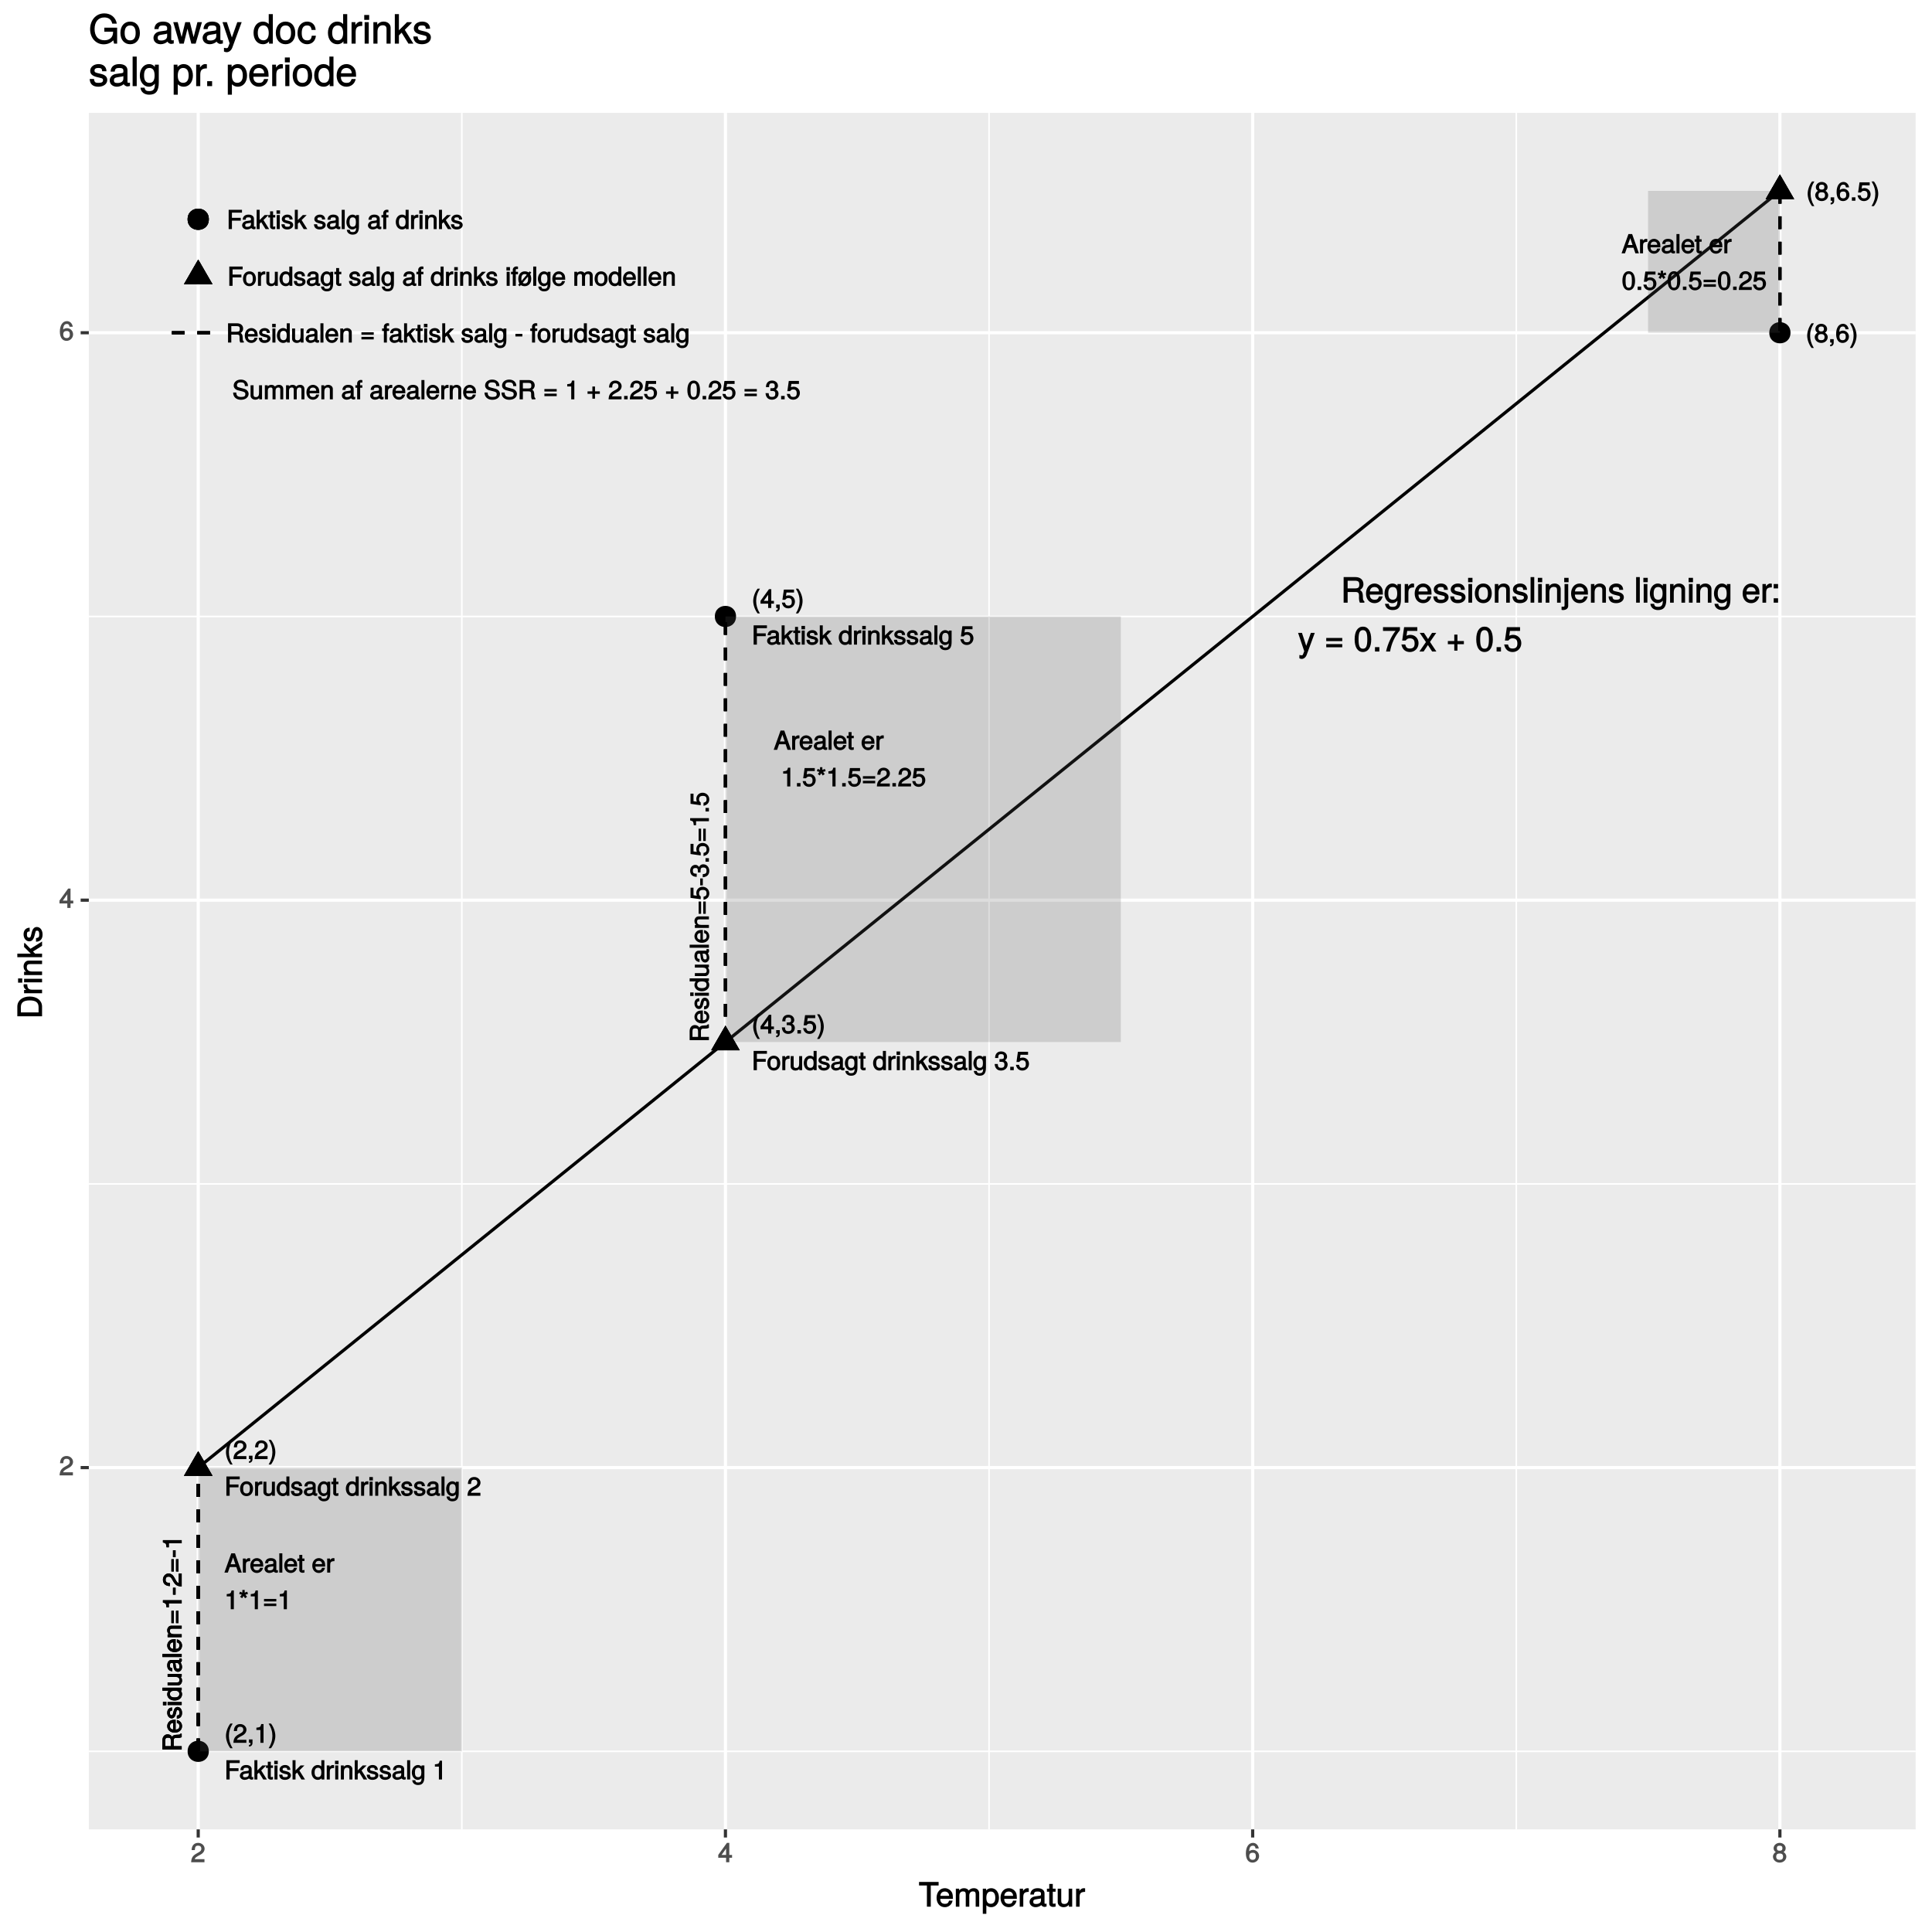 <?xml version="1.0" encoding="UTF-8"?>
<svg xmlns="http://www.w3.org/2000/svg" xmlns:xlink="http://www.w3.org/1999/xlink" width="648pt" height="648pt" viewBox="0 0 648 648" version="1.1">
<defs>
<g>
<symbol overflow="visible" id="glyph0-0">
<path style="stroke:none;" d=""/>
</symbol>
<symbol overflow="visible" id="glyph0-1">
<path style="stroke:none;" d="M 2.578 1.594 C 1.828 0.359 1.453 -0.969 1.453 -2.344 C 1.453 -3.688 1.828 -5.047 2.719 -6.469 L 1.938 -6.469 C 1.047 -5.328 0.469 -3.672 0.469 -2.344 C 0.469 -0.984 1.047 0.656 1.938 1.812 L 2.719 1.812 Z M 2.578 1.594 "/>
</symbol>
<symbol overflow="visible" id="glyph0-2">
<path style="stroke:none;" d="M 4.516 -1.828 C 4.516 -2.516 4.031 -3.109 3.594 -3.312 C 4.062 -3.594 4.312 -4 4.312 -4.562 C 4.312 -5.516 3.422 -6.297 2.344 -6.297 C 1.281 -6.297 0.375 -5.516 0.375 -4.562 C 0.375 -4 0.625 -3.594 1.078 -3.312 C 0.656 -3.109 0.156 -2.516 0.156 -1.844 C 0.156 -0.734 1.156 0.125 2.344 0.125 C 3.547 0.125 4.516 -0.734 4.516 -1.828 Z M 3.234 -4.547 C 3.234 -3.984 2.984 -3.734 2.344 -3.734 C 1.719 -3.734 1.438 -3.984 1.438 -4.562 C 1.438 -5.141 1.719 -5.391 2.344 -5.391 C 2.984 -5.391 3.234 -5.141 3.234 -4.547 Z M 3.453 -1.828 C 3.453 -1.109 3.094 -0.797 2.328 -0.797 C 1.594 -0.797 1.234 -1.125 1.234 -1.828 C 1.234 -2.531 1.594 -2.844 2.344 -2.844 C 3.094 -2.844 3.453 -2.531 3.453 -1.828 Z M 3.453 -1.828 "/>
</symbol>
<symbol overflow="visible" id="glyph0-3">
<path style="stroke:none;" d="M 1.781 0.016 L 1.781 -1.141 L 0.594 -1.141 L 0.594 0 L 1.094 0 L 1.094 0.031 C 1.094 0.609 1.141 0.656 0.594 0.672 L 0.594 1.25 C 1.344 1.25 1.781 0.75 1.781 0.016 Z M 1.781 0.016 "/>
</symbol>
<symbol overflow="visible" id="glyph0-4">
<path style="stroke:none;" d="M 4.516 -2 C 4.516 -3.125 3.609 -4.016 2.531 -4.016 C 1.922 -4.016 1.344 -3.75 1.031 -3.312 L 1.281 -3.219 C 1.281 -4.688 1.625 -5.391 2.484 -5.391 C 3.016 -5.391 3.219 -5.172 3.375 -4.469 L 4.406 -4.469 C 4.25 -5.594 3.453 -6.297 2.531 -6.297 C 1.125 -6.297 0.219 -4.984 0.219 -2.891 C 0.219 -1 1.016 0.125 2.391 0.125 C 3.547 0.125 4.516 -0.812 4.516 -2 Z M 3.453 -1.938 C 3.453 -1.188 3.094 -0.797 2.406 -0.797 C 1.703 -0.797 1.328 -1.219 1.328 -1.984 C 1.328 -2.734 1.688 -3.094 2.438 -3.094 C 3.156 -3.094 3.453 -2.75 3.453 -1.938 Z M 3.453 -1.938 "/>
</symbol>
<symbol overflow="visible" id="glyph0-5">
<path style="stroke:none;" d="M 2.328 -2.328 C 2.328 -3.672 1.75 -5.328 0.859 -6.469 L 0.078 -6.469 C 0.969 -5.031 1.344 -3.688 1.344 -2.328 C 1.344 -0.969 0.969 0.375 0.078 1.812 L 0.859 1.812 C 1.75 0.656 2.328 -0.984 2.328 -2.328 Z M 2.328 -2.328 "/>
</symbol>
<symbol overflow="visible" id="glyph0-6">
<path style="stroke:none;" d="M 4.5 -4.406 C 4.5 -5.422 3.562 -6.297 2.422 -6.297 C 1.188 -6.297 0.312 -5.547 0.266 -3.953 L 1.312 -3.953 C 1.375 -5.094 1.656 -5.391 2.391 -5.391 C 3.078 -5.391 3.438 -5.031 3.438 -4.391 C 3.438 -3.906 3.203 -3.594 2.656 -3.281 L 1.875 -2.844 C 0.609 -2.125 0.203 -1.453 0.125 0 L 4.469 0 L 4.469 -1 L 1.297 -1 C 1.359 -1.359 1.594 -1.594 2.328 -2.016 L 3.188 -2.484 C 4.031 -2.938 4.5 -3.656 4.5 -4.406 Z M 4.5 -4.406 "/>
</symbol>
<symbol overflow="visible" id="glyph0-7">
<path style="stroke:none;" d="M 5.078 -5.641 L 5.078 -6.469 L 0.609 -6.469 L 0.609 0 L 1.703 0 L 1.703 -2.828 L 4.672 -2.828 L 4.672 -3.781 L 1.703 -3.781 L 1.703 -5.516 L 5.078 -5.516 Z M 5.078 -5.641 "/>
</symbol>
<symbol overflow="visible" id="glyph0-8">
<path style="stroke:none;" d="M 4.5 -2.328 C 4.5 -3.875 3.609 -4.859 2.328 -4.859 C 1.062 -4.859 0.156 -3.859 0.156 -2.359 C 0.156 -0.859 1.062 0.125 2.328 0.125 C 3.578 0.125 4.5 -0.859 4.5 -2.328 Z M 3.453 -2.344 C 3.453 -1.281 3.109 -0.781 2.328 -0.781 C 1.531 -0.781 1.188 -1.281 1.188 -2.359 C 1.188 -3.438 1.531 -3.938 2.328 -3.938 C 3.125 -3.938 3.453 -3.453 3.453 -2.344 Z M 3.453 -2.344 "/>
</symbol>
<symbol overflow="visible" id="glyph0-9">
<path style="stroke:none;" d="M 2.891 -3.969 L 2.891 -4.812 C 2.625 -4.844 2.562 -4.859 2.469 -4.859 C 2 -4.859 1.547 -4.547 1.141 -3.875 L 1.391 -3.781 L 1.391 -4.719 L 0.438 -4.719 L 0.438 0 L 1.453 0 L 1.453 -2.453 C 1.453 -3.453 1.641 -3.828 2.891 -3.844 Z M 2.891 -3.969 "/>
</symbol>
<symbol overflow="visible" id="glyph0-10">
<path style="stroke:none;" d="M 4.25 -0.125 L 4.25 -4.719 L 3.25 -4.719 L 3.25 -2.141 C 3.25 -1.219 2.922 -0.75 2.188 -0.75 C 1.625 -0.75 1.406 -0.969 1.406 -1.5 L 1.406 -4.719 L 0.406 -4.719 L 0.406 -1.219 C 0.406 -0.484 1.109 0.125 1.984 0.125 C 2.641 0.125 3.156 -0.141 3.578 -0.719 L 3.312 -0.812 L 3.312 0 L 4.25 0 Z M 4.25 -0.125 "/>
</symbol>
<symbol overflow="visible" id="glyph0-11">
<path style="stroke:none;" d="M 4.375 -0.125 L 4.375 -6.469 L 3.359 -6.469 L 3.359 -4.031 L 3.625 -4.125 C 3.312 -4.578 2.734 -4.859 2.141 -4.859 C 0.984 -4.859 0.062 -3.828 0.062 -2.406 C 0.062 -0.891 0.969 0.125 2.172 0.125 C 2.781 0.125 3.312 -0.141 3.688 -0.688 L 3.438 -0.781 L 3.438 0 L 4.375 0 Z M 3.359 -2.344 C 3.359 -1.312 3.016 -0.797 2.266 -0.797 C 1.484 -0.797 1.109 -1.328 1.109 -2.359 C 1.109 -3.406 1.484 -3.938 2.266 -3.938 C 3.031 -3.938 3.359 -3.375 3.359 -2.344 Z M 3.359 -2.344 "/>
</symbol>
<symbol overflow="visible" id="glyph0-12">
<path style="stroke:none;" d="M 4.062 -1.375 C 4.062 -2.047 3.547 -2.516 2.656 -2.719 L 1.969 -2.891 C 1.391 -3.016 1.281 -3.078 1.281 -3.391 C 1.281 -3.812 1.516 -3.938 2.094 -3.938 C 2.656 -3.938 2.812 -3.828 2.844 -3.219 L 3.875 -3.219 C 3.875 -4.234 3.141 -4.859 2.109 -4.859 C 1.078 -4.859 0.25 -4.188 0.25 -3.359 C 0.25 -2.656 0.766 -2.203 1.812 -1.938 L 2.484 -1.781 C 2.984 -1.656 3.016 -1.641 3.016 -1.328 C 3.016 -0.906 2.75 -0.781 2.141 -0.781 C 1.5 -0.781 1.281 -0.812 1.172 -1.625 L 0.125 -1.625 C 0.172 -0.453 0.906 0.125 2.078 0.125 C 3.203 0.125 4.062 -0.516 4.062 -1.375 Z M 4.062 -1.375 "/>
</symbol>
<symbol overflow="visible" id="glyph0-13">
<path style="stroke:none;" d="M 4.703 -0.141 L 4.703 -0.844 C 4.484 -0.797 4.453 -0.797 4.406 -0.797 C 4.156 -0.797 4.172 -0.797 4.172 -1.016 L 4.172 -3.5 C 4.172 -4.297 3.453 -4.859 2.344 -4.859 C 1.266 -4.859 0.438 -4.312 0.391 -3.141 L 1.406 -3.141 C 1.469 -3.828 1.656 -3.938 2.328 -3.938 C 2.953 -3.938 3.172 -3.828 3.172 -3.406 L 3.172 -3.219 C 3.172 -2.922 3.141 -2.922 2.578 -2.844 C 1.562 -2.719 1.422 -2.688 1.141 -2.578 C 0.625 -2.359 0.203 -1.828 0.203 -1.281 C 0.203 -0.484 0.922 0.125 1.828 0.125 C 2.391 0.125 3.047 -0.141 3.266 -0.359 C 3.266 -0.312 3.734 0.062 4.078 0.062 C 4.219 0.062 4.328 0.047 4.703 -0.047 Z M 3.172 -1.672 C 3.172 -1.031 2.672 -0.75 1.984 -0.75 C 1.422 -0.75 1.25 -0.812 1.25 -1.312 C 1.25 -1.781 1.422 -1.844 2.172 -1.969 C 2.922 -2.062 3.078 -2.094 3.172 -2.141 Z M 3.172 -1.672 "/>
</symbol>
<symbol overflow="visible" id="glyph0-14">
<path style="stroke:none;" d="M 4.312 -0.859 L 4.312 -4.719 L 3.359 -4.719 L 3.359 -3.953 L 3.625 -4.047 C 3.266 -4.578 2.719 -4.859 2.156 -4.859 C 1.016 -4.859 0.094 -3.766 0.094 -2.328 C 0.094 -0.906 1.047 0.125 2.094 0.125 C 2.656 0.125 3.141 -0.141 3.625 -0.703 L 3.359 -0.797 L 3.359 -0.5 C 3.359 0.688 3.031 1 2.203 1 C 1.641 1 1.344 0.938 1.25 0.25 L 0.234 0.25 C 0.312 1.234 1.125 1.859 2.172 1.859 C 3.578 1.859 4.312 1.109 4.312 -0.859 Z M 3.297 -2.344 C 3.297 -1.266 2.984 -0.781 2.234 -0.781 C 1.453 -0.781 1.141 -1.281 1.141 -2.359 C 1.141 -3.438 1.469 -3.938 2.234 -3.938 C 3 -3.938 3.297 -3.422 3.297 -2.344 Z M 3.297 -2.344 "/>
</symbol>
<symbol overflow="visible" id="glyph0-15">
<path style="stroke:none;" d="M 2.312 -0.125 L 2.312 -0.891 C 2.078 -0.828 1.969 -0.812 1.828 -0.812 C 1.516 -0.812 1.578 -0.781 1.578 -1.094 L 1.578 -3.891 L 2.312 -3.891 L 2.312 -4.719 L 1.578 -4.719 L 1.578 -5.953 L 0.578 -5.953 L 0.578 -4.719 L -0.031 -4.719 L -0.031 -3.891 L 0.578 -3.891 L 0.578 -0.781 C 0.578 -0.328 1.031 0.062 1.594 0.062 C 1.75 0.062 1.922 0.047 2.312 -0.031 Z M 2.312 -0.125 "/>
</symbol>
<symbol overflow="visible" id="glyph0-16">
<path style="stroke:none;" d=""/>
</symbol>
<symbol overflow="visible" id="glyph0-17">
<path style="stroke:none;" d="M 1.453 -0.125 L 1.453 -4.719 L 0.438 -4.719 L 0.438 0 L 1.453 0 Z M 1.547 -5.266 L 1.547 -6.281 L 0.359 -6.281 L 0.359 -5.141 L 1.547 -5.141 Z M 1.547 -5.266 "/>
</symbol>
<symbol overflow="visible" id="glyph0-18">
<path style="stroke:none;" d="M 4.297 -0.125 L 4.297 -3.5 C 4.297 -4.25 3.594 -4.859 2.734 -4.859 C 2.078 -4.859 1.531 -4.562 1.141 -3.938 L 1.406 -3.844 L 1.406 -4.719 L 0.438 -4.719 L 0.438 0 L 1.453 0 L 1.453 -2.594 C 1.453 -3.5 1.797 -3.969 2.531 -3.969 C 3.094 -3.969 3.297 -3.766 3.297 -3.219 L 3.297 0 L 4.297 0 Z M 4.297 -0.125 "/>
</symbol>
<symbol overflow="visible" id="glyph0-19">
<path style="stroke:none;" d="M 4.391 -0.219 L 2.625 -3.031 L 4.328 -4.719 L 3.031 -4.719 L 1.094 -2.797 L 1.344 -2.703 L 1.344 -6.469 L 0.344 -6.469 L 0.344 0 L 1.344 0 L 1.344 -1.812 L 1.875 -2.328 L 3.312 0 L 4.516 0 Z M 4.391 -0.219 "/>
</symbol>
<symbol overflow="visible" id="glyph0-20">
<path style="stroke:none;" d="M 1.438 -0.125 L 1.438 -6.469 L 0.422 -6.469 L 0.422 0 L 1.438 0 Z M 1.438 -0.125 "/>
</symbol>
<symbol overflow="visible" id="glyph0-21">
<path style="stroke:none;" d="M 4.578 -1.578 L 4.578 -2.375 L 3.688 -2.375 L 3.688 -6.297 L 2.906 -6.297 L 0.078 -2.391 L 0.078 -1.453 L 2.641 -1.453 L 2.641 0 L 3.688 0 L 3.688 -1.453 L 4.578 -1.453 Z M 2.797 -2.375 L 1.156 -2.375 L 2.891 -4.797 L 2.641 -4.891 L 2.641 -2.375 Z M 2.797 -2.375 "/>
</symbol>
<symbol overflow="visible" id="glyph0-22">
<path style="stroke:none;" d="M 4.469 -1.891 C 4.469 -2.625 4.016 -3.172 3.297 -3.422 L 3.297 -3.172 C 3.859 -3.391 4.281 -3.906 4.281 -4.516 C 4.281 -5.547 3.453 -6.297 2.297 -6.297 C 1.078 -6.297 0.266 -5.516 0.25 -4.094 L 1.297 -4.094 C 1.312 -5.125 1.531 -5.391 2.297 -5.391 C 2.969 -5.391 3.219 -5.125 3.219 -4.484 C 3.219 -3.844 3.094 -3.703 1.734 -3.703 L 1.734 -2.812 L 2.297 -2.812 C 3.125 -2.812 3.391 -2.547 3.391 -1.875 C 3.391 -1.125 3.078 -0.797 2.297 -0.797 C 1.469 -0.797 1.219 -1.078 1.156 -2.078 L 0.109 -2.078 C 0.219 -0.609 1.031 0.125 2.266 0.125 C 3.516 0.125 4.469 -0.75 4.469 -1.891 Z M 4.469 -1.891 "/>
</symbol>
<symbol overflow="visible" id="glyph0-23">
<path style="stroke:none;" d="M 1.781 -0.125 L 1.781 -1.141 L 0.594 -1.141 L 0.594 0 L 1.781 0 Z M 1.781 -0.125 "/>
</symbol>
<symbol overflow="visible" id="glyph0-24">
<path style="stroke:none;" d="M 4.516 -2.141 C 4.516 -3.328 3.578 -4.234 2.422 -4.234 C 2 -4.234 1.547 -4.094 1.5 -4.062 L 1.672 -5.172 L 4.203 -5.172 L 4.203 -6.172 L 0.797 -6.172 L 0.312 -2.75 L 1.25 -2.75 C 1.625 -3.203 1.812 -3.312 2.281 -3.312 C 3.094 -3.312 3.453 -2.922 3.453 -2.031 C 3.453 -1.156 3.109 -0.797 2.281 -0.797 C 1.625 -0.797 1.375 -1 1.156 -1.812 L 0.125 -1.812 C 0.391 -0.484 1.234 0.125 2.297 0.125 C 3.531 0.125 4.516 -0.859 4.516 -2.141 Z M 4.516 -2.141 "/>
</symbol>
<symbol overflow="visible" id="glyph0-25">
<path style="stroke:none;" d="M 3.109 -0.125 L 3.109 -6.297 L 2.344 -6.297 C 2.047 -5.25 2.031 -5.25 0.719 -5.078 L 0.719 -4.312 L 2.062 -4.312 L 2.062 0 L 3.109 0 Z M 3.109 -0.125 "/>
</symbol>
<symbol overflow="visible" id="glyph0-26">
<path style="stroke:none;" d="M 2.344 -4.016 L 2.344 -4.719 L 1.609 -4.719 L 1.609 -5.297 C 1.609 -5.594 1.625 -5.625 1.953 -5.625 C 2.016 -5.625 2.031 -5.625 2.344 -5.609 L 2.344 -6.438 C 2.031 -6.5 1.938 -6.5 1.797 -6.5 C 1.141 -6.5 0.594 -6 0.594 -5.359 L 0.594 -4.719 L 0 -4.719 L 0 -3.891 L 0.594 -3.891 L 0.594 0 L 1.609 0 L 1.609 -3.891 L 2.344 -3.891 Z M 2.344 -4.016 "/>
</symbol>
<symbol overflow="visible" id="glyph0-27">
<path style="stroke:none;" d="M 4.5 -2.328 C 4.5 -3 4.312 -3.641 4.109 -3.938 L 4.516 -4.438 L 4 -4.875 L 3.641 -4.469 C 3.422 -4.672 2.875 -4.859 2.328 -4.859 C 1.062 -4.859 0.156 -3.859 0.156 -2.359 C 0.156 -1.703 0.344 -1.078 0.531 -0.781 L 0.125 -0.297 L 0.656 0.156 L 1 -0.266 C 1.219 -0.062 1.781 0.125 2.328 0.125 C 3.578 0.125 4.5 -0.859 4.5 -2.328 Z M 3.453 -2.344 C 3.453 -1.281 3.109 -0.781 2.328 -0.781 C 1.969 -0.781 1.781 -0.875 1.641 -1.016 L 3.391 -3.094 C 3.391 -3.078 3.453 -2.734 3.453 -2.344 Z M 3.078 -3.812 L 1.25 -1.641 C 1.25 -1.641 1.188 -1.984 1.188 -2.359 C 1.188 -3.438 1.531 -3.938 2.328 -3.938 C 2.688 -3.938 2.859 -3.859 3 -3.719 Z M 3.078 -3.812 "/>
</symbol>
<symbol overflow="visible" id="glyph0-28">
<path style="stroke:none;" d="M 4.516 -2.156 C 4.516 -2.812 4.469 -3.219 4.344 -3.547 C 4.047 -4.281 3.219 -4.859 2.391 -4.859 C 1.141 -4.859 0.188 -3.812 0.188 -2.344 C 0.188 -0.875 1.125 0.125 2.375 0.125 C 3.391 0.125 4.25 -0.578 4.453 -1.609 L 3.453 -1.609 C 3.219 -0.891 2.969 -0.781 2.391 -0.781 C 1.656 -0.781 1.25 -1.141 1.234 -2.031 L 4.516 -2.031 Z M 3.719 -2.703 C 3.719 -2.703 3.5 -2.844 3.531 -2.859 L 1.25 -2.859 C 1.312 -3.531 1.656 -3.938 2.375 -3.938 C 3.078 -3.938 3.469 -3.484 3.469 -2.797 Z M 3.719 -2.703 "/>
</symbol>
<symbol overflow="visible" id="glyph0-29">
<path style="stroke:none;" d="M 6.625 -0.125 L 6.625 -3.484 C 6.625 -4.281 6.047 -4.859 5.203 -4.859 C 4.609 -4.859 4.141 -4.641 3.844 -4.281 C 3.672 -4.609 3.203 -4.859 2.625 -4.859 C 2.031 -4.859 1.531 -4.594 1.141 -4.062 L 1.406 -3.969 L 1.406 -4.719 L 0.453 -4.719 L 0.453 0 L 1.453 0 L 1.453 -2.938 C 1.453 -3.578 1.781 -3.969 2.359 -3.969 C 2.891 -3.969 3.031 -3.781 3.031 -3.203 L 3.031 0 L 4.047 0 L 4.047 -2.938 C 4.047 -3.578 4.375 -3.969 4.953 -3.969 C 5.484 -3.969 5.625 -3.766 5.625 -3.203 L 5.625 0 L 6.625 0 Z M 6.625 -0.125 "/>
</symbol>
<symbol overflow="visible" id="glyph0-30">
<path style="stroke:none;" d="M 5.938 -0.125 L 5.938 -0.391 C 5.594 -0.625 5.578 -0.75 5.562 -1.578 C 5.547 -2.609 5.25 -3.031 4.859 -3.203 C 5.266 -3.406 5.703 -3.969 5.703 -4.688 C 5.703 -5.766 4.875 -6.469 3.656 -6.469 L 0.641 -6.469 L 0.641 0 L 1.734 0 L 1.734 -2.672 L 3.641 -2.672 C 4.328 -2.672 4.516 -2.469 4.5 -1.703 L 4.5 -1.141 C 4.484 -0.766 4.562 -0.391 4.734 0 L 5.938 0 Z M 4.578 -4.578 C 4.578 -3.844 4.344 -3.641 3.5 -3.641 L 1.734 -3.641 L 1.734 -5.516 L 3.5 -5.516 C 4.391 -5.516 4.578 -5.266 4.578 -4.578 Z M 4.578 -4.578 "/>
</symbol>
<symbol overflow="visible" id="glyph0-31">
<path style="stroke:none;" d="M 4.547 -2.75 L 4.547 -3.453 L 0.422 -3.453 L 0.422 -2.625 L 4.547 -2.625 Z M 4.547 -1.188 L 4.547 -1.906 L 0.422 -1.906 L 0.422 -1.062 L 4.547 -1.062 Z M 4.547 -1.188 "/>
</symbol>
<symbol overflow="visible" id="glyph0-32">
<path style="stroke:none;" d="M 2.562 -2.172 L 2.562 -2.922 L 0.234 -2.922 L 0.234 -2.047 L 2.562 -2.047 Z M 2.562 -2.172 "/>
</symbol>
<symbol overflow="visible" id="glyph0-33">
<path style="stroke:none;" d="M 5.438 -1.828 C 5.438 -2.609 4.812 -3.297 3.969 -3.531 L 2.422 -3.938 C 1.656 -4.141 1.531 -4.25 1.531 -4.734 C 1.531 -5.359 1.938 -5.703 2.781 -5.703 C 3.766 -5.703 4.188 -5.391 4.188 -4.438 L 5.234 -4.438 C 5.234 -5.797 4.234 -6.625 2.812 -6.625 C 1.438 -6.625 0.438 -5.75 0.438 -4.625 C 0.438 -3.859 1 -3.266 1.812 -3.047 L 3.359 -2.641 C 4.141 -2.438 4.344 -2.25 4.344 -1.75 C 4.344 -1.078 4 -0.797 2.922 -0.797 C 1.734 -0.797 1.312 -1.266 1.312 -2.281 L 0.25 -2.281 C 0.25 -0.688 1.406 0.156 2.859 0.156 C 4.438 0.156 5.438 -0.719 5.438 -1.828 Z M 5.438 -1.828 "/>
</symbol>
<symbol overflow="visible" id="glyph0-34">
<path style="stroke:none;" d="M 4.547 -1.969 L 4.547 -2.672 L 2.922 -2.672 L 2.922 -4.297 L 2.047 -4.297 L 2.047 -2.672 L 0.422 -2.672 L 0.422 -1.844 L 2.047 -1.844 L 2.047 -0.219 L 2.922 -0.219 L 2.922 -1.844 L 4.547 -1.844 Z M 4.547 -1.969 "/>
</symbol>
<symbol overflow="visible" id="glyph0-35">
<path style="stroke:none;" d="M 4.469 -3.031 C 4.469 -5.141 3.656 -6.297 2.344 -6.297 C 1.047 -6.297 0.219 -5.125 0.219 -3.094 C 0.219 -1.047 1.047 0.125 2.344 0.125 C 3.625 0.125 4.469 -1.047 4.469 -3.031 Z M 3.406 -3.109 C 3.406 -1.391 3.172 -0.75 2.328 -0.75 C 1.531 -0.75 1.281 -1.422 1.281 -3.078 C 1.281 -4.734 1.531 -5.391 2.344 -5.391 C 3.156 -5.391 3.406 -4.719 3.406 -3.109 Z M 3.406 -3.109 "/>
</symbol>
<symbol overflow="visible" id="glyph0-36">
<path style="stroke:none;" d="M 5.719 -0.125 L 3.484 -6.469 L 2.25 -6.469 L -0.062 0 L 1.094 0 L 1.75 -1.875 L 3.938 -1.875 L 4.578 0 L 5.766 0 Z M 3.828 -2.797 L 2.031 -2.797 L 3.016 -5.5 L 2.719 -5.5 L 3.625 -2.797 Z M 3.828 -2.797 "/>
</symbol>
<symbol overflow="visible" id="glyph0-37">
<path style="stroke:none;" d="M 3.078 -5.219 L 2.859 -5.875 L 2 -5.578 L 2 -6.469 L 1.219 -6.469 L 1.219 -5.578 L 0.406 -5.891 L 0.156 -5.125 L 1.031 -4.891 L 0.469 -4.172 L 1.141 -3.688 L 1.625 -4.438 L 2.125 -3.688 L 2.797 -4.172 L 2.234 -4.891 L 3.094 -5.125 Z M 3.078 -5.219 "/>
</symbol>
<symbol overflow="visible" id="glyph1-0">
<path style="stroke:none;" d=""/>
</symbol>
<symbol overflow="visible" id="glyph1-1">
<path style="stroke:none;" d="M -0.125 -5.938 L -0.391 -5.938 C -0.625 -5.594 -0.75 -5.578 -1.578 -5.562 C -2.609 -5.547 -3.031 -5.25 -3.203 -4.859 C -3.406 -5.266 -3.969 -5.703 -4.688 -5.703 C -5.766 -5.703 -6.469 -4.875 -6.469 -3.656 L -6.469 -0.641 L 0 -0.641 L 0 -1.734 L -2.672 -1.734 L -2.672 -3.641 C -2.672 -4.328 -2.469 -4.516 -1.703 -4.5 L -1.141 -4.5 C -0.766 -4.484 -0.391 -4.562 0 -4.734 L 0 -5.938 Z M -4.578 -4.578 C -3.844 -4.578 -3.641 -4.344 -3.641 -3.5 L -3.641 -1.734 L -5.516 -1.734 L -5.516 -3.5 C -5.516 -4.391 -5.266 -4.578 -4.578 -4.578 Z M -4.578 -4.578 "/>
</symbol>
<symbol overflow="visible" id="glyph1-2">
<path style="stroke:none;" d="M -2.156 -4.516 C -2.812 -4.516 -3.219 -4.469 -3.547 -4.344 C -4.281 -4.047 -4.859 -3.219 -4.859 -2.391 C -4.859 -1.141 -3.812 -0.188 -2.344 -0.188 C -0.875 -0.188 0.125 -1.125 0.125 -2.375 C 0.125 -3.391 -0.578 -4.25 -1.609 -4.453 L -1.609 -3.453 C -0.891 -3.219 -0.781 -2.969 -0.781 -2.391 C -0.781 -1.656 -1.141 -1.25 -2.031 -1.234 L -2.031 -4.516 Z M -2.703 -3.719 C -2.703 -3.719 -2.844 -3.5 -2.859 -3.531 L -2.859 -1.25 C -3.531 -1.312 -3.938 -1.656 -3.938 -2.375 C -3.938 -3.078 -3.484 -3.469 -2.797 -3.469 Z M -2.703 -3.719 "/>
</symbol>
<symbol overflow="visible" id="glyph1-3">
<path style="stroke:none;" d="M -1.375 -4.062 C -2.047 -4.062 -2.516 -3.547 -2.719 -2.656 L -2.891 -1.969 C -3.016 -1.391 -3.078 -1.281 -3.391 -1.281 C -3.812 -1.281 -3.938 -1.516 -3.938 -2.094 C -3.938 -2.656 -3.828 -2.812 -3.219 -2.844 L -3.219 -3.875 C -4.234 -3.875 -4.859 -3.141 -4.859 -2.109 C -4.859 -1.078 -4.188 -0.25 -3.359 -0.25 C -2.656 -0.25 -2.203 -0.766 -1.938 -1.812 L -1.781 -2.484 C -1.656 -2.984 -1.641 -3.016 -1.328 -3.016 C -0.906 -3.016 -0.781 -2.75 -0.781 -2.141 C -0.781 -1.5 -0.812 -1.281 -1.625 -1.172 L -1.625 -0.125 C -0.453 -0.172 0.125 -0.906 0.125 -2.078 C 0.125 -3.203 -0.516 -4.062 -1.375 -4.062 Z M -1.375 -4.062 "/>
</symbol>
<symbol overflow="visible" id="glyph1-4">
<path style="stroke:none;" d="M -0.125 -1.453 L -4.719 -1.453 L -4.719 -0.438 L 0 -0.438 L 0 -1.453 Z M -5.266 -1.547 L -6.281 -1.547 L -6.281 -0.359 L -5.141 -0.359 L -5.141 -1.547 Z M -5.266 -1.547 "/>
</symbol>
<symbol overflow="visible" id="glyph1-5">
<path style="stroke:none;" d="M -0.125 -4.375 L -6.469 -4.375 L -6.469 -3.359 L -4.031 -3.359 L -4.125 -3.625 C -4.578 -3.312 -4.859 -2.734 -4.859 -2.141 C -4.859 -0.984 -3.828 -0.062 -2.406 -0.062 C -0.891 -0.062 0.125 -0.969 0.125 -2.172 C 0.125 -2.781 -0.141 -3.312 -0.688 -3.688 L -0.781 -3.438 L 0 -3.438 L 0 -4.375 Z M -2.344 -3.359 C -1.312 -3.359 -0.797 -3.016 -0.797 -2.266 C -0.797 -1.484 -1.328 -1.109 -2.359 -1.109 C -3.406 -1.109 -3.938 -1.484 -3.938 -2.266 C -3.938 -3.031 -3.375 -3.359 -2.344 -3.359 Z M -2.344 -3.359 "/>
</symbol>
<symbol overflow="visible" id="glyph1-6">
<path style="stroke:none;" d="M -0.125 -4.25 L -4.719 -4.25 L -4.719 -3.25 L -2.141 -3.25 C -1.219 -3.25 -0.75 -2.922 -0.75 -2.188 C -0.75 -1.625 -0.969 -1.406 -1.5 -1.406 L -4.719 -1.406 L -4.719 -0.406 L -1.219 -0.406 C -0.484 -0.406 0.125 -1.109 0.125 -1.984 C 0.125 -2.641 -0.141 -3.156 -0.719 -3.578 L -0.812 -3.312 L 0 -3.312 L 0 -4.25 Z M -0.125 -4.25 "/>
</symbol>
<symbol overflow="visible" id="glyph1-7">
<path style="stroke:none;" d="M -0.141 -4.703 L -0.844 -4.703 C -0.797 -4.484 -0.797 -4.453 -0.797 -4.406 C -0.797 -4.156 -0.797 -4.172 -1.016 -4.172 L -3.5 -4.172 C -4.297 -4.172 -4.859 -3.453 -4.859 -2.344 C -4.859 -1.266 -4.312 -0.438 -3.141 -0.391 L -3.141 -1.406 C -3.828 -1.469 -3.938 -1.656 -3.938 -2.328 C -3.938 -2.953 -3.828 -3.172 -3.406 -3.172 L -3.219 -3.172 C -2.922 -3.172 -2.922 -3.141 -2.844 -2.578 C -2.719 -1.562 -2.688 -1.422 -2.578 -1.141 C -2.359 -0.625 -1.828 -0.203 -1.281 -0.203 C -0.484 -0.203 0.125 -0.922 0.125 -1.828 C 0.125 -2.391 -0.141 -3.047 -0.359 -3.266 C -0.312 -3.266 0.062 -3.734 0.062 -4.078 C 0.062 -4.219 0.047 -4.328 -0.047 -4.703 Z M -1.672 -3.172 C -1.031 -3.172 -0.75 -2.672 -0.75 -1.984 C -0.75 -1.422 -0.812 -1.25 -1.312 -1.25 C -1.781 -1.25 -1.844 -1.422 -1.969 -2.172 C -2.062 -2.922 -2.094 -3.078 -2.141 -3.172 Z M -1.672 -3.172 "/>
</symbol>
<symbol overflow="visible" id="glyph1-8">
<path style="stroke:none;" d="M -0.125 -1.438 L -6.469 -1.438 L -6.469 -0.422 L 0 -0.422 L 0 -1.438 Z M -0.125 -1.438 "/>
</symbol>
<symbol overflow="visible" id="glyph1-9">
<path style="stroke:none;" d="M -0.125 -4.297 L -3.5 -4.297 C -4.25 -4.297 -4.859 -3.594 -4.859 -2.734 C -4.859 -2.078 -4.562 -1.531 -3.938 -1.141 L -3.844 -1.406 L -4.719 -1.406 L -4.719 -0.438 L 0 -0.438 L 0 -1.453 L -2.594 -1.453 C -3.5 -1.453 -3.969 -1.797 -3.969 -2.531 C -3.969 -3.094 -3.766 -3.297 -3.219 -3.297 L 0 -3.297 L 0 -4.297 Z M -0.125 -4.297 "/>
</symbol>
<symbol overflow="visible" id="glyph1-10">
<path style="stroke:none;" d="M -2.75 -4.547 L -3.453 -4.547 L -3.453 -0.422 L -2.625 -0.422 L -2.625 -4.547 Z M -1.188 -4.547 L -1.906 -4.547 L -1.906 -0.422 L -1.062 -0.422 L -1.062 -4.547 Z M -1.188 -4.547 "/>
</symbol>
<symbol overflow="visible" id="glyph1-11">
<path style="stroke:none;" d="M -0.125 -3.109 L -6.297 -3.109 L -6.297 -2.344 C -5.25 -2.047 -5.25 -2.031 -5.078 -0.719 L -4.312 -0.719 L -4.312 -2.062 L 0 -2.062 L 0 -3.109 Z M -0.125 -3.109 "/>
</symbol>
<symbol overflow="visible" id="glyph1-12">
<path style="stroke:none;" d="M -2.172 -2.562 L -2.922 -2.562 L -2.922 -0.234 L -2.047 -0.234 L -2.047 -2.562 Z M -2.172 -2.562 "/>
</symbol>
<symbol overflow="visible" id="glyph1-13">
<path style="stroke:none;" d="M -4.406 -4.5 C -5.422 -4.5 -6.297 -3.562 -6.297 -2.422 C -6.297 -1.188 -5.547 -0.312 -3.953 -0.266 L -3.953 -1.312 C -5.094 -1.375 -5.391 -1.656 -5.391 -2.391 C -5.391 -3.078 -5.031 -3.438 -4.391 -3.438 C -3.906 -3.438 -3.594 -3.203 -3.281 -2.656 L -2.844 -1.875 C -2.125 -0.609 -1.453 -0.203 0 -0.125 L 0 -4.469 L -1 -4.469 L -1 -1.297 C -1.359 -1.359 -1.594 -1.594 -2.016 -2.328 L -2.484 -3.188 C -2.938 -4.031 -3.656 -4.5 -4.406 -4.5 Z M -4.406 -4.5 "/>
</symbol>
<symbol overflow="visible" id="glyph1-14">
<path style="stroke:none;" d="M -2.141 -4.516 C -3.328 -4.516 -4.234 -3.578 -4.234 -2.422 C -4.234 -2 -4.094 -1.547 -4.062 -1.5 L -5.172 -1.672 L -5.172 -4.203 L -6.172 -4.203 L -6.172 -0.797 L -2.75 -0.312 L -2.75 -1.25 C -3.203 -1.625 -3.312 -1.812 -3.312 -2.281 C -3.312 -3.094 -2.922 -3.453 -2.031 -3.453 C -1.156 -3.453 -0.797 -3.109 -0.797 -2.281 C -0.797 -1.625 -1 -1.375 -1.812 -1.156 L -1.812 -0.125 C -0.484 -0.391 0.125 -1.234 0.125 -2.297 C 0.125 -3.531 -0.859 -4.516 -2.141 -4.516 Z M -2.141 -4.516 "/>
</symbol>
<symbol overflow="visible" id="glyph1-15">
<path style="stroke:none;" d="M -1.891 -4.469 C -2.625 -4.469 -3.172 -4.016 -3.422 -3.297 L -3.172 -3.297 C -3.391 -3.859 -3.906 -4.281 -4.516 -4.281 C -5.547 -4.281 -6.297 -3.453 -6.297 -2.297 C -6.297 -1.078 -5.516 -0.266 -4.094 -0.25 L -4.094 -1.297 C -5.125 -1.312 -5.391 -1.531 -5.391 -2.297 C -5.391 -2.969 -5.125 -3.219 -4.484 -3.219 C -3.844 -3.219 -3.703 -3.094 -3.703 -1.734 L -2.812 -1.734 L -2.812 -2.297 C -2.812 -3.125 -2.547 -3.391 -1.875 -3.391 C -1.125 -3.391 -0.797 -3.078 -0.797 -2.297 C -0.797 -1.469 -1.078 -1.219 -2.078 -1.156 L -2.078 -0.109 C -0.609 -0.219 0.125 -1.031 0.125 -2.266 C 0.125 -3.516 -0.75 -4.469 -1.891 -4.469 Z M -1.891 -4.469 "/>
</symbol>
<symbol overflow="visible" id="glyph1-16">
<path style="stroke:none;" d="M -0.125 -1.781 L -1.141 -1.781 L -1.141 -0.594 L 0 -0.594 L 0 -1.781 Z M -0.125 -1.781 "/>
</symbol>
<symbol overflow="visible" id="glyph2-0">
<path style="stroke:none;" d=""/>
</symbol>
<symbol overflow="visible" id="glyph2-1">
<path style="stroke:none;" d="M 7.859 -0.141 L 7.859 -0.469 C 7.422 -0.781 7.375 -0.969 7.359 -2.062 C 7.344 -3.438 7 -4 6.094 -4.375 L 6.094 -4.094 C 7.031 -4.547 7.547 -5.266 7.547 -6.203 C 7.547 -7.641 6.5 -8.578 4.875 -8.578 L 0.906 -8.578 L 0.906 0 L 2.25 0 L 2.25 -3.578 L 4.844 -3.578 C 5.781 -3.578 6.078 -3.25 6.062 -2.234 L 6.047 -1.484 C 6.047 -0.984 6.141 -0.484 6.344 0 L 7.859 0 Z M 6.156 -6.062 C 6.156 -5.078 5.797 -4.781 4.672 -4.781 L 2.25 -4.781 L 2.25 -7.359 L 4.672 -7.359 C 5.859 -7.359 6.156 -7 6.156 -6.062 Z M 6.156 -6.062 "/>
</symbol>
<symbol overflow="visible" id="glyph2-2">
<path style="stroke:none;" d="M 5.969 -2.844 C 5.969 -3.703 5.906 -4.25 5.734 -4.703 C 5.344 -5.672 4.297 -6.422 3.188 -6.422 C 1.531 -6.422 0.312 -5.047 0.312 -3.078 C 0.312 -1.125 1.484 0.172 3.156 0.172 C 4.531 0.172 5.609 -0.734 5.875 -2.094 L 4.656 -2.094 C 4.344 -1.156 3.953 -0.984 3.203 -0.984 C 2.203 -0.984 1.609 -1.484 1.578 -2.703 L 5.969 -2.703 Z M 4.906 -3.578 C 4.906 -3.578 4.719 -3.75 4.734 -3.766 L 1.609 -3.766 C 1.688 -4.672 2.219 -5.25 3.172 -5.25 C 4.109 -5.25 4.672 -4.625 4.672 -3.688 Z M 4.906 -3.578 "/>
</symbol>
<symbol overflow="visible" id="glyph2-3">
<path style="stroke:none;" d="M 5.703 -1.109 L 5.703 -6.25 L 4.531 -6.25 L 4.531 -5.234 L 4.781 -5.328 C 4.297 -6.047 3.625 -6.422 2.859 -6.422 C 1.359 -6.422 0.188 -5 0.188 -3.062 C 0.188 -1.188 1.391 0.172 2.781 0.172 C 3.531 0.172 4.156 -0.188 4.781 -0.938 L 4.531 -1.031 L 4.531 -0.641 C 4.531 0.938 4.031 1.406 2.938 1.406 C 2.188 1.406 1.734 1.281 1.609 0.391 L 0.359 0.391 C 0.484 1.672 1.5 2.484 2.906 2.484 C 4.766 2.484 5.703 1.516 5.703 -1.109 Z M 4.453 -3.078 C 4.453 -1.656 3.984 -0.984 2.984 -0.984 C 1.938 -0.984 1.453 -1.672 1.453 -3.109 C 1.453 -4.547 1.953 -5.25 2.969 -5.25 C 4 -5.25 4.453 -4.531 4.453 -3.078 Z M 4.453 -3.078 "/>
</symbol>
<symbol overflow="visible" id="glyph2-4">
<path style="stroke:none;" d="M 3.781 -5.266 L 3.781 -6.359 C 3.484 -6.406 3.406 -6.422 3.281 -6.422 C 2.672 -6.422 2.109 -6 1.562 -5.125 L 1.797 -5.016 L 1.797 -6.25 L 0.641 -6.25 L 0.641 0 L 1.875 0 L 1.875 -3.234 C 1.875 -4.578 2.188 -5.109 3.781 -5.125 Z M 3.781 -5.266 "/>
</symbol>
<symbol overflow="visible" id="glyph2-5">
<path style="stroke:none;" d="M 5.359 -1.812 C 5.359 -2.703 4.719 -3.281 3.531 -3.578 L 2.625 -3.781 C 1.859 -3.969 1.656 -4.078 1.656 -4.5 C 1.656 -5.047 2.016 -5.25 2.781 -5.25 C 3.547 -5.25 3.812 -5.062 3.828 -4.297 L 5.125 -4.297 C 5.109 -5.609 4.203 -6.422 2.828 -6.422 C 1.438 -6.422 0.391 -5.547 0.391 -4.453 C 0.391 -3.516 1.016 -2.938 2.422 -2.594 L 3.312 -2.375 C 3.969 -2.219 4.078 -2.156 4.078 -1.734 C 4.078 -1.172 3.672 -0.984 2.844 -0.984 C 1.984 -0.984 1.656 -1.047 1.5 -2.109 L 0.234 -2.109 C 0.281 -0.578 1.203 0.172 2.766 0.172 C 4.266 0.172 5.359 -0.656 5.359 -1.812 Z M 5.359 -1.812 "/>
</symbol>
<symbol overflow="visible" id="glyph2-6">
<path style="stroke:none;" d="M 1.875 -0.141 L 1.875 -6.25 L 0.641 -6.25 L 0.641 0 L 1.875 0 Z M 2 -7 L 2 -8.328 L 0.531 -8.328 L 0.531 -6.859 L 2 -6.859 Z M 2 -7 "/>
</symbol>
<symbol overflow="visible" id="glyph2-7">
<path style="stroke:none;" d="M 5.938 -3.078 C 5.938 -5.125 4.812 -6.422 3.094 -6.422 C 1.422 -6.422 0.266 -5.125 0.266 -3.109 C 0.266 -1.109 1.406 0.172 3.109 0.172 C 4.781 0.172 5.938 -1.109 5.938 -3.078 Z M 4.656 -3.078 C 4.656 -1.688 4.156 -0.984 3.109 -0.984 C 2.047 -0.984 1.531 -1.672 1.531 -3.109 C 1.531 -4.547 2.047 -5.25 3.109 -5.25 C 4.172 -5.25 4.656 -4.562 4.656 -3.078 Z M 4.656 -3.078 "/>
</symbol>
<symbol overflow="visible" id="glyph2-8">
<path style="stroke:none;" d="M 5.672 -0.141 L 5.672 -4.641 C 5.672 -5.625 4.797 -6.422 3.656 -6.422 C 2.766 -6.422 2.094 -6.031 1.562 -5.203 L 1.812 -5.094 L 1.812 -6.25 L 0.641 -6.25 L 0.641 0 L 1.875 0 L 1.875 -3.422 C 1.875 -4.641 2.406 -5.297 3.359 -5.297 C 4.125 -5.297 4.453 -4.984 4.453 -4.266 L 4.453 0 L 5.672 0 Z M 5.672 -0.141 "/>
</symbol>
<symbol overflow="visible" id="glyph2-9">
<path style="stroke:none;" d="M 1.859 -0.141 L 1.859 -8.578 L 0.625 -8.578 L 0.625 0 L 1.859 0 Z M 1.859 -0.141 "/>
</symbol>
<symbol overflow="visible" id="glyph2-10">
<path style="stroke:none;" d="M 1.875 1.109 L 1.875 -6.25 L 0.641 -6.25 L 0.641 0.734 C 0.641 1.297 0.609 1.406 0.016 1.359 L -0.359 1.359 L -0.359 2.422 C -0.094 2.469 -0.031 2.484 0.109 2.484 C 1.188 2.484 1.875 1.906 1.875 1.109 Z M 2 -7 L 2 -8.328 L 0.531 -8.328 L 0.531 -6.859 L 2 -6.859 Z M 2 -7 "/>
</symbol>
<symbol overflow="visible" id="glyph2-11">
<path style="stroke:none;" d=""/>
</symbol>
<symbol overflow="visible" id="glyph2-12">
<path style="stroke:none;" d="M 2.312 -0.141 L 2.312 -1.469 L 0.844 -1.469 L 0.844 0 L 2.312 0 Z M 2.312 -4.906 L 2.312 -6.25 L 0.844 -6.25 L 0.844 -4.781 L 2.312 -4.781 Z M 2.312 -4.906 "/>
</symbol>
<symbol overflow="visible" id="glyph2-13">
<path style="stroke:none;" d="M 5.438 -6.25 L 4.312 -6.25 L 2.609 -1.453 L 2.906 -1.453 L 1.328 -6.25 L 0.031 -6.25 L 2.094 -0.109 L 1.734 0.828 C 1.562 1.25 1.531 1.266 1.109 1.266 C 0.984 1.266 0.812 1.234 0.469 1.172 L 0.469 2.281 C 0.703 2.406 1 2.484 1.25 2.484 C 1.922 2.484 2.609 1.969 2.922 1.109 L 5.625 -6.25 Z M 5.438 -6.25 "/>
</symbol>
<symbol overflow="visible" id="glyph2-14">
<path style="stroke:none;" d="M 6 -3.625 L 6 -4.547 L 0.625 -4.547 L 0.625 -3.484 L 6 -3.484 Z M 6 -1.562 L 6 -2.484 L 0.625 -2.484 L 0.625 -1.422 L 6 -1.422 Z M 6 -1.562 "/>
</symbol>
<symbol overflow="visible" id="glyph2-15">
<path style="stroke:none;" d="M 5.906 -4.016 C 5.906 -6.812 4.875 -8.344 3.125 -8.344 C 1.391 -8.344 0.344 -6.797 0.344 -4.078 C 0.344 -1.359 1.406 0.172 3.125 0.172 C 4.828 0.172 5.906 -1.359 5.906 -4.016 Z M 4.594 -4.109 C 4.594 -1.812 4.219 -0.938 3.109 -0.938 C 2.047 -0.938 1.656 -1.859 1.656 -4.078 C 1.656 -6.281 2.047 -7.172 3.125 -7.172 C 4.203 -7.172 4.594 -6.266 4.594 -4.109 Z M 4.594 -4.109 "/>
</symbol>
<symbol overflow="visible" id="glyph2-16">
<path style="stroke:none;" d="M 2.312 -0.141 L 2.312 -1.469 L 0.844 -1.469 L 0.844 0 L 2.312 0 Z M 2.312 -0.141 "/>
</symbol>
<symbol overflow="visible" id="glyph2-17">
<path style="stroke:none;" d="M 6.047 -7.188 L 6.047 -8.172 L 0.375 -8.172 L 0.375 -6.906 L 4.578 -6.906 C 3.172 -5.125 1.984 -2.656 1.391 0 L 2.75 0 C 3.219 -2.734 4.312 -5.078 6.047 -7.141 Z M 6.047 -7.188 "/>
</symbol>
<symbol overflow="visible" id="glyph2-18">
<path style="stroke:none;" d="M 5.969 -2.812 C 5.969 -4.406 4.781 -5.594 3.234 -5.594 C 2.656 -5.594 2.109 -5.406 1.922 -5.266 L 2.172 -6.906 L 5.547 -6.906 L 5.547 -8.172 L 1.125 -8.172 L 0.484 -3.672 L 1.625 -3.672 C 2.125 -4.266 2.422 -4.422 3.047 -4.422 C 4.125 -4.422 4.656 -3.875 4.656 -2.672 C 4.656 -1.516 4.141 -1 3.047 -1 C 2.172 -1 1.781 -1.297 1.5 -2.359 L 0.219 -2.359 C 0.578 -0.609 1.641 0.172 3.078 0.172 C 4.703 0.172 5.969 -1.109 5.969 -2.812 Z M 5.969 -2.812 "/>
</symbol>
<symbol overflow="visible" id="glyph2-19">
<path style="stroke:none;" d="M 5.469 -0.234 L 3.484 -3.219 L 5.578 -6.25 L 4.172 -6.25 L 2.828 -4.188 L 1.453 -6.25 L 0.031 -6.25 L 2.125 -3.172 L -0.078 0 L 1.344 0 L 2.781 -2.172 L 4.203 0 L 5.625 0 Z M 5.469 -0.234 "/>
</symbol>
<symbol overflow="visible" id="glyph2-20">
<path style="stroke:none;" d="M 6 -2.594 L 6 -3.516 L 3.844 -3.516 L 3.844 -5.672 L 2.781 -5.672 L 2.781 -3.516 L 0.625 -3.516 L 0.625 -2.453 L 2.781 -2.453 L 2.781 -0.297 L 3.844 -0.297 L 3.844 -2.453 L 6 -2.453 Z M 6 -2.594 "/>
</symbol>
<symbol overflow="visible" id="glyph3-0">
<path style="stroke:none;" d=""/>
</symbol>
<symbol overflow="visible" id="glyph3-1">
<path style="stroke:none;" d="M 4.641 -4.547 C 4.641 -5.594 3.672 -6.5 2.5 -6.5 C 1.219 -6.5 0.328 -5.719 0.281 -4.078 L 1.359 -4.078 C 1.422 -5.25 1.703 -5.562 2.469 -5.562 C 3.172 -5.562 3.547 -5.188 3.547 -4.516 C 3.547 -4.031 3.297 -3.703 2.75 -3.391 L 1.938 -2.922 C 0.641 -2.188 0.219 -1.5 0.125 0 L 4.594 0 L 4.594 -1.031 L 1.344 -1.031 C 1.406 -1.406 1.641 -1.641 2.406 -2.078 L 3.281 -2.562 C 4.156 -3.031 4.641 -3.781 4.641 -4.547 Z M 4.641 -4.547 "/>
</symbol>
<symbol overflow="visible" id="glyph3-2">
<path style="stroke:none;" d="M 4.719 -1.625 L 4.719 -2.453 L 3.797 -2.453 L 3.797 -6.5 L 3 -6.5 L 0.094 -2.469 L 0.094 -1.5 L 2.719 -1.5 L 2.719 0 L 3.797 0 L 3.797 -1.5 L 4.719 -1.5 Z M 2.875 -2.453 L 1.203 -2.453 L 2.984 -4.953 L 2.719 -5.047 L 2.719 -2.453 Z M 2.875 -2.453 "/>
</symbol>
<symbol overflow="visible" id="glyph3-3">
<path style="stroke:none;" d="M 4.656 -2.062 C 4.656 -3.234 3.719 -4.141 2.609 -4.141 C 1.984 -4.141 1.391 -3.875 1.062 -3.406 L 1.312 -3.312 C 1.328 -4.844 1.672 -5.547 2.562 -5.547 C 3.109 -5.547 3.328 -5.344 3.469 -4.609 L 4.547 -4.609 C 4.375 -5.766 3.562 -6.5 2.609 -6.5 C 1.156 -6.5 0.219 -5.141 0.219 -2.969 C 0.219 -1.031 1.047 0.125 2.469 0.125 C 3.656 0.125 4.656 -0.844 4.656 -2.062 Z M 3.562 -2 C 3.562 -1.219 3.188 -0.812 2.484 -0.812 C 1.766 -0.812 1.359 -1.25 1.359 -2.047 C 1.359 -2.828 1.734 -3.188 2.5 -3.188 C 3.25 -3.188 3.562 -2.844 3.562 -2 Z M 3.562 -2 "/>
</symbol>
<symbol overflow="visible" id="glyph3-4">
<path style="stroke:none;" d="M 4.656 -1.891 C 4.656 -2.594 4.156 -3.203 3.719 -3.422 C 4.188 -3.703 4.438 -4.109 4.438 -4.703 C 4.438 -5.688 3.531 -6.5 2.422 -6.5 C 1.312 -6.5 0.391 -5.688 0.391 -4.703 C 0.391 -4.125 0.641 -3.719 1.125 -3.422 C 0.672 -3.203 0.172 -2.594 0.172 -1.906 C 0.172 -0.75 1.188 0.125 2.422 0.125 C 3.656 0.125 4.656 -0.75 4.656 -1.891 Z M 3.344 -4.688 C 3.344 -4.109 3.062 -3.859 2.422 -3.859 C 1.766 -3.859 1.484 -4.109 1.484 -4.703 C 1.484 -5.297 1.766 -5.547 2.422 -5.547 C 3.078 -5.547 3.344 -5.297 3.344 -4.688 Z M 3.562 -1.875 C 3.562 -1.141 3.188 -0.812 2.406 -0.812 C 1.641 -0.812 1.266 -1.156 1.266 -1.875 C 1.266 -2.609 1.641 -2.938 2.422 -2.938 C 3.188 -2.938 3.562 -2.609 3.562 -1.875 Z M 3.562 -1.875 "/>
</symbol>
<symbol overflow="visible" id="glyph4-0">
<path style="stroke:none;" d=""/>
</symbol>
<symbol overflow="visible" id="glyph4-1">
<path style="stroke:none;" d="M 6.656 -7.25 L 6.656 -8.297 L 0.094 -8.297 L 0.094 -7.109 L 2.734 -7.109 L 2.734 0 L 4.031 0 L 4.031 -7.109 L 6.656 -7.109 Z M 6.656 -7.25 "/>
</symbol>
<symbol overflow="visible" id="glyph4-2">
<path style="stroke:none;" d="M 5.781 -2.75 C 5.781 -3.594 5.703 -4.109 5.547 -4.547 C 5.172 -5.484 4.156 -6.203 3.078 -6.203 C 1.469 -6.203 0.297 -4.875 0.297 -2.984 C 0.297 -1.094 1.438 0.172 3.062 0.172 C 4.375 0.172 5.422 -0.719 5.672 -2.031 L 4.5 -2.031 C 4.203 -1.125 3.828 -0.953 3.094 -0.953 C 2.141 -0.953 1.547 -1.438 1.531 -2.625 L 5.781 -2.625 Z M 4.75 -3.469 C 4.75 -3.469 4.562 -3.625 4.578 -3.641 L 1.562 -3.641 C 1.625 -4.516 2.141 -5.078 3.062 -5.078 C 3.969 -5.078 4.516 -4.469 4.516 -3.562 Z M 4.75 -3.469 "/>
</symbol>
<symbol overflow="visible" id="glyph4-3">
<path style="stroke:none;" d="M 8.484 -0.125 L 8.484 -4.453 C 8.484 -5.484 7.781 -6.203 6.703 -6.203 C 5.938 -6.203 5.375 -5.922 4.953 -5.406 C 4.688 -5.891 4.141 -6.203 3.391 -6.203 C 2.625 -6.203 2.016 -5.875 1.516 -5.188 L 1.75 -5.078 L 1.75 -6.031 L 0.641 -6.031 L 0.641 0 L 1.828 0 L 1.828 -3.75 C 1.828 -4.594 2.297 -5.125 3.047 -5.125 C 3.734 -5.125 3.969 -4.844 3.969 -4.109 L 3.969 0 L 5.156 0 L 5.156 -3.75 C 5.156 -4.594 5.641 -5.125 6.391 -5.125 C 7.062 -5.125 7.297 -4.828 7.297 -4.109 L 7.297 0 L 8.484 0 Z M 8.484 -0.125 "/>
</symbol>
<symbol overflow="visible" id="glyph4-4">
<path style="stroke:none;" d="M 5.891 -2.953 C 5.891 -4.891 4.812 -6.203 3.281 -6.203 C 2.5 -6.203 1.766 -5.812 1.344 -5.125 L 1.578 -5.031 L 1.578 -6.031 L 0.469 -6.031 L 0.469 2.391 L 1.656 2.391 L 1.656 -0.828 L 1.422 -0.719 C 1.906 -0.125 2.547 0.172 3.281 0.172 C 4.781 0.172 5.891 -1.125 5.891 -2.953 Z M 4.656 -2.984 C 4.656 -1.672 4.125 -0.969 3.125 -0.969 C 2.156 -0.969 1.656 -1.609 1.656 -2.969 C 1.656 -4.328 2.156 -5.078 3.125 -5.078 C 4.141 -5.078 4.656 -4.359 4.656 -2.984 Z M 4.656 -2.984 "/>
</symbol>
<symbol overflow="visible" id="glyph4-5">
<path style="stroke:none;" d="M 3.656 -5.094 L 3.656 -6.156 C 3.375 -6.188 3.297 -6.203 3.172 -6.203 C 2.578 -6.203 2.031 -5.812 1.5 -4.953 L 1.734 -4.844 L 1.734 -6.031 L 0.625 -6.031 L 0.625 0 L 1.812 0 L 1.812 -3.125 C 1.812 -4.422 2.109 -4.938 3.656 -4.969 Z M 3.656 -5.094 "/>
</symbol>
<symbol overflow="visible" id="glyph4-6">
<path style="stroke:none;" d="M 6.016 -0.156 L 6.016 -1.016 C 5.781 -0.969 5.734 -0.969 5.688 -0.969 C 5.375 -0.969 5.328 -0.984 5.328 -1.281 L 5.328 -4.484 C 5.328 -5.516 4.438 -6.203 3.031 -6.203 C 1.625 -6.203 0.625 -5.516 0.562 -4.062 L 1.766 -4.062 C 1.844 -4.891 2.141 -5.078 2.984 -5.078 C 3.812 -5.078 4.141 -4.906 4.141 -4.359 L 4.141 -4.109 C 4.141 -3.734 4.047 -3.703 3.328 -3.625 C 2.031 -3.453 1.828 -3.406 1.469 -3.266 C 0.797 -2.984 0.312 -2.328 0.312 -1.625 C 0.312 -0.578 1.188 0.172 2.359 0.172 C 3.094 0.172 3.891 -0.172 4.234 -0.531 C 4.266 -0.375 4.812 0.078 5.266 0.078 C 5.438 0.078 5.594 0.062 6.016 -0.062 Z M 4.141 -2.125 C 4.141 -1.297 3.438 -0.906 2.547 -0.906 C 1.844 -0.906 1.547 -1.016 1.547 -1.656 C 1.547 -2.25 1.828 -2.391 2.812 -2.531 C 3.766 -2.656 3.969 -2.703 4.141 -2.781 Z M 4.141 -2.125 "/>
</symbol>
<symbol overflow="visible" id="glyph4-7">
<path style="stroke:none;" d="M 2.922 -0.125 L 2.922 -1.078 C 2.672 -1.016 2.531 -1 2.359 -1 C 1.953 -1 1.984 -0.969 1.984 -1.375 L 1.984 -5.016 L 2.922 -5.016 L 2.922 -6.031 L 1.984 -6.031 L 1.984 -7.625 L 0.797 -7.625 L 0.797 -6.031 L 0.016 -6.031 L 0.016 -5.016 L 0.797 -5.016 L 0.797 -0.969 C 0.797 -0.391 1.328 0.078 2.047 0.078 C 2.266 0.078 2.484 0.062 2.922 -0.016 Z M 2.922 -0.125 "/>
</symbol>
<symbol overflow="visible" id="glyph4-8">
<path style="stroke:none;" d="M 5.438 -0.125 L 5.438 -6.031 L 4.25 -6.031 L 4.25 -2.719 C 4.25 -1.547 3.766 -0.906 2.812 -0.906 C 2.094 -0.906 1.766 -1.203 1.766 -1.906 L 1.766 -6.031 L 0.578 -6.031 L 0.578 -1.547 C 0.578 -0.578 1.438 0.172 2.547 0.172 C 3.406 0.172 4.031 -0.172 4.562 -0.922 L 4.328 -1.016 L 4.328 0 L 5.438 0 Z M 5.438 -0.125 "/>
</symbol>
<symbol overflow="visible" id="glyph5-0">
<path style="stroke:none;" d=""/>
</symbol>
<symbol overflow="visible" id="glyph5-1">
<path style="stroke:none;" d="M -4.141 -7.469 C -6.641 -7.469 -8.297 -6.109 -8.297 -4.062 L -8.297 -0.844 L 0 -0.844 L 0 -4.062 C 0 -6.094 -1.656 -7.469 -4.141 -7.469 Z M -4.141 -6.172 C -2.109 -6.172 -1.172 -5.484 -1.172 -3.891 L -1.172 -2.141 L -7.109 -2.141 L -7.109 -3.891 C -7.109 -5.484 -6.188 -6.172 -4.141 -6.172 Z M -4.141 -6.172 "/>
</symbol>
<symbol overflow="visible" id="glyph5-2">
<path style="stroke:none;" d="M -5.094 -3.656 L -6.156 -3.656 C -6.188 -3.375 -6.203 -3.297 -6.203 -3.172 C -6.203 -2.578 -5.812 -2.031 -4.953 -1.5 L -4.844 -1.734 L -6.031 -1.734 L -6.031 -0.625 L 0 -0.625 L 0 -1.812 L -3.125 -1.812 C -4.422 -1.812 -4.938 -2.109 -4.969 -3.656 Z M -5.094 -3.656 "/>
</symbol>
<symbol overflow="visible" id="glyph5-3">
<path style="stroke:none;" d="M -0.125 -1.812 L -6.031 -1.812 L -6.031 -0.625 L 0 -0.625 L 0 -1.812 Z M -6.766 -1.938 L -8.047 -1.938 L -8.047 -0.516 L -6.641 -0.516 L -6.641 -1.938 Z M -6.766 -1.938 "/>
</symbol>
<symbol overflow="visible" id="glyph5-4">
<path style="stroke:none;" d="M -0.125 -5.484 L -4.484 -5.484 C -5.438 -5.484 -6.203 -4.641 -6.203 -3.531 C -6.203 -2.672 -5.828 -2.031 -5.031 -1.516 L -4.922 -1.75 L -6.031 -1.75 L -6.031 -0.625 L 0 -0.625 L 0 -1.812 L -3.312 -1.812 C -4.484 -1.812 -5.125 -2.328 -5.125 -3.25 C -5.125 -3.984 -4.812 -4.297 -4.125 -4.297 L 0 -4.297 L 0 -5.484 Z M -0.125 -5.484 "/>
</symbol>
<symbol overflow="visible" id="glyph5-5">
<path style="stroke:none;" d="M -0.234 -5.609 L -3.891 -3.328 L -5.797 -5.266 L -6.031 -5.172 L -6.031 -3.938 L -3.547 -1.453 L -3.453 -1.688 L -8.297 -1.688 L -8.297 -0.5 L 0 -0.5 L 0 -1.688 L -2.328 -1.688 L -3.047 -2.406 L 0 -4.312 L 0 -5.766 Z M -0.234 -5.609 "/>
</symbol>
<symbol overflow="visible" id="glyph5-6">
<path style="stroke:none;" d="M -1.75 -5.188 C -2.609 -5.188 -3.172 -4.562 -3.453 -3.422 L -3.656 -2.547 C -3.844 -1.797 -3.938 -1.609 -4.344 -1.609 C -4.875 -1.609 -5.078 -1.953 -5.078 -2.688 C -5.078 -3.438 -4.891 -3.688 -4.156 -3.703 L -4.156 -4.953 C -5.422 -4.938 -6.203 -4.062 -6.203 -2.734 C -6.203 -1.391 -5.375 -0.375 -4.297 -0.375 C -3.406 -0.375 -2.844 -0.984 -2.516 -2.344 L -2.297 -3.203 C -2.141 -3.844 -2.094 -3.953 -1.672 -3.953 C -1.141 -3.953 -0.953 -3.547 -0.953 -2.75 C -0.953 -1.922 -1.016 -1.594 -2.031 -1.453 L -2.031 -0.234 C -0.562 -0.281 0.172 -1.172 0.172 -2.672 C 0.172 -4.125 -0.641 -5.188 -1.75 -5.188 Z M -1.75 -5.188 "/>
</symbol>
<symbol overflow="visible" id="glyph6-0">
<path style="stroke:none;" d=""/>
</symbol>
<symbol overflow="visible" id="glyph6-1">
<path style="stroke:none;" d="M 9.5 -0.125 L 9.5 -5.359 L 5.203 -5.359 L 5.203 -4 L 8.141 -4 L 8.141 -3.875 C 8.141 -2.156 7.016 -1.125 5.25 -1.125 C 3.078 -1.125 1.938 -2.562 1.938 -4.906 C 1.938 -7.281 3.156 -8.781 5.188 -8.781 C 6.656 -8.781 7.562 -8.078 7.859 -6.703 L 9.391 -6.703 C 9.016 -8.797 7.406 -10.141 5.203 -10.141 C 2.25 -10.141 0.438 -7.719 0.438 -4.844 C 0.438 -1.891 2.391 0.234 4.984 0.234 C 6.297 0.234 7.438 -0.266 8.203 -1.109 L 8.469 0 L 9.5 0 Z M 9.5 -0.125 "/>
</symbol>
<symbol overflow="visible" id="glyph6-2">
<path style="stroke:none;" d="M 6.859 -3.531 C 6.859 -5.922 5.578 -7.391 3.594 -7.391 C 1.656 -7.391 0.328 -5.922 0.328 -3.594 C 0.328 -1.266 1.641 0.203 3.609 0.203 C 5.547 0.203 6.859 -1.266 6.859 -3.531 Z M 5.438 -3.547 C 5.438 -1.922 4.812 -1.094 3.609 -1.094 C 2.375 -1.094 1.75 -1.922 1.75 -3.594 C 1.75 -5.25 2.375 -6.094 3.609 -6.094 C 4.844 -6.094 5.438 -5.266 5.438 -3.547 Z M 5.438 -3.547 "/>
</symbol>
<symbol overflow="visible" id="glyph6-3">
<path style="stroke:none;" d=""/>
</symbol>
<symbol overflow="visible" id="glyph6-4">
<path style="stroke:none;" d="M 7.203 -0.156 L 7.203 -1.156 C 6.938 -1.109 6.891 -1.109 6.828 -1.109 C 6.438 -1.109 6.359 -1.156 6.359 -1.5 L 6.359 -5.359 C 6.359 -6.594 5.328 -7.391 3.625 -7.391 C 1.953 -7.391 0.781 -6.609 0.703 -4.875 L 2.094 -4.875 C 2.188 -5.844 2.562 -6.094 3.594 -6.094 C 4.578 -6.094 4.984 -5.859 4.984 -5.203 L 4.984 -4.906 C 4.984 -4.453 4.859 -4.391 3.984 -4.297 C 2.422 -4.094 2.188 -4.047 1.766 -3.875 C 0.969 -3.531 0.406 -2.766 0.406 -1.922 C 0.406 -0.672 1.422 0.203 2.828 0.203 C 3.703 0.203 4.656 -0.219 5.094 -0.672 C 5.156 -0.422 5.766 0.094 6.312 0.094 C 6.531 0.094 6.703 0.062 7.203 -0.047 Z M 4.984 -2.516 C 4.984 -1.531 4.125 -1.047 3.062 -1.047 C 2.203 -1.047 1.828 -1.203 1.828 -1.953 C 1.828 -2.688 2.188 -2.859 3.359 -3.031 C 4.531 -3.188 4.766 -3.25 4.984 -3.359 Z M 4.984 -2.516 "/>
</symbol>
<symbol overflow="visible" id="glyph6-5">
<path style="stroke:none;" d="M 9.344 -7.203 L 8 -7.203 L 6.594 -1.656 L 6.859 -1.656 L 5.469 -7.203 L 3.922 -7.203 L 2.562 -1.656 L 2.844 -1.656 L 1.391 -7.203 L -0.109 -7.203 L 1.984 0 L 3.422 0 L 4.797 -5.562 L 4.516 -5.562 L 5.953 0 L 7.406 0 L 9.516 -7.203 Z M 9.344 -7.203 "/>
</symbol>
<symbol overflow="visible" id="glyph6-6">
<path style="stroke:none;" d="M 6.312 -7.203 L 5.031 -7.203 L 3.062 -1.656 L 3.344 -1.656 L 1.531 -7.203 L 0.062 -7.203 L 2.453 -0.109 L 2.031 0.984 C 1.844 1.484 1.766 1.516 1.297 1.516 C 1.141 1.516 0.953 1.484 0.562 1.406 L 0.562 2.656 C 0.828 2.781 1.156 2.875 1.453 2.875 C 2.234 2.875 3 2.312 3.359 1.328 L 6.5 -7.203 Z M 6.312 -7.203 "/>
</symbol>
<symbol overflow="visible" id="glyph6-7">
<path style="stroke:none;" d="M 6.672 -0.125 L 6.672 -9.906 L 5.297 -9.906 L 5.297 -6.172 L 5.531 -6.266 C 5.062 -6.969 4.234 -7.391 3.312 -7.391 C 1.516 -7.391 0.203 -5.859 0.203 -3.656 C 0.203 -1.328 1.484 0.203 3.359 0.203 C 4.297 0.203 5.062 -0.203 5.656 -1.062 L 5.406 -1.156 L 5.406 0 L 6.672 0 Z M 5.297 -3.562 C 5.297 -1.969 4.672 -1.109 3.516 -1.109 C 2.297 -1.109 1.625 -1.984 1.625 -3.594 C 1.625 -5.203 2.297 -6.094 3.5 -6.094 C 4.688 -6.094 5.297 -5.156 5.297 -3.562 Z M 5.297 -3.562 "/>
</symbol>
<symbol overflow="visible" id="glyph6-8">
<path style="stroke:none;" d="M 6.297 -2.656 L 5.062 -2.656 C 4.859 -1.406 4.438 -1.094 3.5 -1.094 C 2.281 -1.094 1.688 -1.891 1.688 -3.531 C 1.688 -5.25 2.266 -6.094 3.469 -6.094 C 4.391 -6.094 4.828 -5.688 4.984 -4.594 L 6.359 -4.594 C 6.219 -6.422 5.031 -7.391 3.484 -7.391 C 1.625 -7.391 0.266 -5.828 0.266 -3.531 C 0.266 -1.297 1.594 0.203 3.469 0.203 C 5.125 0.203 6.297 -0.922 6.438 -2.656 Z M 6.297 -2.656 "/>
</symbol>
<symbol overflow="visible" id="glyph6-9">
<path style="stroke:none;" d="M 4.375 -6.094 L 4.375 -7.328 C 4.047 -7.375 3.969 -7.391 3.812 -7.391 C 3.109 -7.391 2.453 -6.922 1.828 -5.891 L 2.062 -5.797 L 2.062 -7.203 L 0.781 -7.203 L 0.781 0 L 2.156 0 L 2.156 -3.719 C 2.156 -5.281 2.531 -5.922 4.375 -5.953 Z M 4.375 -6.094 "/>
</symbol>
<symbol overflow="visible" id="glyph6-10">
<path style="stroke:none;" d="M 2.156 -0.125 L 2.156 -7.203 L 0.781 -7.203 L 0.781 0 L 2.156 0 Z M 2.297 -8.094 L 2.297 -9.609 L 0.641 -9.609 L 0.641 -7.969 L 2.297 -7.969 Z M 2.297 -8.094 "/>
</symbol>
<symbol overflow="visible" id="glyph6-11">
<path style="stroke:none;" d="M 6.562 -0.125 L 6.562 -5.359 C 6.562 -6.516 5.578 -7.391 4.234 -7.391 C 3.203 -7.391 2.438 -6.938 1.828 -5.984 L 2.078 -5.891 L 2.078 -7.203 L 0.781 -7.203 L 0.781 0 L 2.156 0 L 2.156 -3.953 C 2.156 -5.359 2.781 -6.156 3.906 -6.156 C 4.781 -6.156 5.188 -5.75 5.188 -4.922 L 5.188 0 L 6.562 0 Z M 6.562 -0.125 "/>
</symbol>
<symbol overflow="visible" id="glyph6-12">
<path style="stroke:none;" d="M 6.719 -0.219 L 3.969 -4.641 L 6.297 -6.953 L 6.203 -7.203 L 4.734 -7.203 L 1.75 -4.219 L 2 -4.125 L 2 -9.906 L 0.625 -9.906 L 0.625 0 L 2 0 L 2 -2.766 L 2.906 -3.672 L 5.188 0 L 6.859 0 Z M 6.719 -0.219 "/>
</symbol>
<symbol overflow="visible" id="glyph6-13">
<path style="stroke:none;" d="M 6.188 -2.078 C 6.188 -3.109 5.484 -3.766 4.109 -4.094 L 3.047 -4.344 C 2.156 -4.562 1.906 -4.703 1.906 -5.188 C 1.906 -5.828 2.344 -6.094 3.234 -6.094 C 4.125 -6.094 4.453 -5.844 4.469 -4.984 L 5.922 -4.984 C 5.906 -6.484 4.875 -7.391 3.281 -7.391 C 1.656 -7.391 0.469 -6.422 0.469 -5.141 C 0.469 -4.047 1.172 -3.406 2.812 -3.016 L 3.844 -2.766 C 4.609 -2.578 4.766 -2.484 4.766 -1.984 C 4.766 -1.328 4.266 -1.094 3.297 -1.094 C 2.312 -1.094 1.891 -1.188 1.734 -2.391 L 0.297 -2.391 C 0.359 -0.641 1.406 0.203 3.203 0.203 C 4.953 0.203 6.188 -0.734 6.188 -2.078 Z M 6.188 -2.078 "/>
</symbol>
<symbol overflow="visible" id="glyph6-14">
<path style="stroke:none;" d="M 2.125 -0.125 L 2.125 -9.906 L 0.75 -9.906 L 0.75 0 L 2.125 0 Z M 2.125 -0.125 "/>
</symbol>
<symbol overflow="visible" id="glyph6-15">
<path style="stroke:none;" d="M 6.594 -1.266 L 6.594 -7.203 L 5.297 -7.203 L 5.297 -6.047 L 5.531 -6.141 C 4.984 -6.953 4.219 -7.391 3.328 -7.391 C 1.578 -7.391 0.234 -5.766 0.234 -3.531 C 0.234 -1.344 1.609 0.203 3.234 0.203 C 4.109 0.203 4.812 -0.219 5.531 -1.078 L 5.297 -1.172 L 5.297 -0.719 C 5.297 1.125 4.688 1.672 3.406 1.672 C 2.531 1.672 2 1.5 1.828 0.516 L 0.453 0.516 C 0.578 1.969 1.75 2.875 3.359 2.875 C 5.531 2.875 6.594 1.781 6.594 -1.266 Z M 5.188 -3.547 C 5.188 -1.906 4.625 -1.094 3.453 -1.094 C 2.25 -1.094 1.656 -1.922 1.656 -3.594 C 1.656 -5.25 2.266 -6.094 3.453 -6.094 C 4.641 -6.094 5.188 -5.234 5.188 -3.547 Z M 5.188 -3.547 "/>
</symbol>
<symbol overflow="visible" id="glyph6-16">
<path style="stroke:none;" d="M 7.031 -3.531 C 7.031 -5.844 5.766 -7.391 3.938 -7.391 C 3 -7.391 2.141 -6.922 1.625 -6.094 L 1.859 -6 L 1.859 -7.203 L 0.578 -7.203 L 0.578 2.875 L 1.953 2.875 L 1.953 -0.969 L 1.719 -0.875 C 2.297 -0.156 3.047 0.203 3.953 0.203 C 5.734 0.203 7.031 -1.328 7.031 -3.531 Z M 5.609 -3.547 C 5.609 -1.984 4.953 -1.109 3.75 -1.109 C 2.594 -1.109 1.953 -1.922 1.953 -3.531 C 1.953 -5.156 2.594 -6.094 3.75 -6.094 C 4.969 -6.094 5.609 -5.203 5.609 -3.547 Z M 5.609 -3.547 "/>
</symbol>
<symbol overflow="visible" id="glyph6-17">
<path style="stroke:none;" d="M 2.656 -0.125 L 2.656 -1.656 L 1 -1.656 L 1 0 L 2.656 0 Z M 2.656 -0.125 "/>
</symbol>
<symbol overflow="visible" id="glyph6-18">
<path style="stroke:none;" d="M 6.906 -3.281 C 6.906 -4.281 6.828 -4.906 6.625 -5.422 C 6.172 -6.562 4.984 -7.391 3.703 -7.391 C 1.766 -7.391 0.391 -5.828 0.391 -3.547 C 0.391 -1.281 1.734 0.203 3.672 0.203 C 5.25 0.203 6.484 -0.828 6.781 -2.375 L 5.406 -2.375 C 5.062 -1.328 4.594 -1.094 3.703 -1.094 C 2.562 -1.094 1.828 -1.688 1.812 -3.141 L 6.906 -3.141 Z M 5.688 -4.156 C 5.688 -4.156 5.5 -4.297 5.5 -4.312 L 1.844 -4.312 C 1.922 -5.406 2.578 -6.094 3.688 -6.094 C 4.766 -6.094 5.453 -5.328 5.453 -4.25 Z M 5.688 -4.156 "/>
</symbol>
</g>
<clipPath id="clip1">
  <path d="M 29.789 37.855 L 643 37.855 L 643 614 L 29.789 614 Z M 29.789 37.855 "/>
</clipPath>
<clipPath id="clip2">
  <path d="M 29.789 587 L 643 587 L 643 588 L 29.789 588 Z M 29.789 587 "/>
</clipPath>
<clipPath id="clip3">
  <path d="M 29.789 396 L 643 396 L 643 398 L 29.789 398 Z M 29.789 396 "/>
</clipPath>
<clipPath id="clip4">
  <path d="M 29.789 206 L 643 206 L 643 208 L 29.789 208 Z M 29.789 206 "/>
</clipPath>
<clipPath id="clip5">
  <path d="M 154 37.855 L 156 37.855 L 156 614 L 154 614 Z M 154 37.855 "/>
</clipPath>
<clipPath id="clip6">
  <path d="M 331 37.855 L 332 37.855 L 332 614 L 331 614 Z M 331 37.855 "/>
</clipPath>
<clipPath id="clip7">
  <path d="M 508 37.855 L 509 37.855 L 509 614 L 508 614 Z M 508 37.855 "/>
</clipPath>
<clipPath id="clip8">
  <path d="M 29.789 491 L 643.52 491 L 643.52 493 L 29.789 493 Z M 29.789 491 "/>
</clipPath>
<clipPath id="clip9">
  <path d="M 29.789 301 L 643.52 301 L 643.52 303 L 29.789 303 Z M 29.789 301 "/>
</clipPath>
<clipPath id="clip10">
  <path d="M 29.789 111 L 643.52 111 L 643.52 113 L 29.789 113 Z M 29.789 111 "/>
</clipPath>
<clipPath id="clip11">
  <path d="M 65 37.855 L 68 37.855 L 68 614.57 L 65 614.57 Z M 65 37.855 "/>
</clipPath>
<clipPath id="clip12">
  <path d="M 242 37.855 L 244 37.855 L 244 614.57 L 242 614.57 Z M 242 37.855 "/>
</clipPath>
<clipPath id="clip13">
  <path d="M 419 37.855 L 421 37.855 L 421 614.57 L 419 614.57 Z M 419 37.855 "/>
</clipPath>
<clipPath id="clip14">
  <path d="M 596 37.855 L 598 37.855 L 598 614.57 L 596 614.57 Z M 596 37.855 "/>
</clipPath>
</defs>
<g id="surface316">
<rect x="0" y="0" width="648" height="648" style="fill:rgb(100%,100%,100%);fill-opacity:1;stroke:none;"/>
<rect x="0" y="0" width="648" height="648" style="fill:rgb(100%,100%,100%);fill-opacity:1;stroke:none;"/>
<path style="fill:none;stroke-width:1.067;stroke-linecap:round;stroke-linejoin:round;stroke:rgb(100%,100%,100%);stroke-opacity:1;stroke-miterlimit:10;" d="M 0 648 L 648 648 L 648 0 L 0 0 Z M 0 648 "/>
<g clip-path="url(#clip1)" clip-rule="nonzero">
<path style=" stroke:none;fill-rule:nonzero;fill:rgb(92.157%,92.157%,92.157%);fill-opacity:1;" d="M 29.789 613.57 L 642.52 613.57 L 642.52 37.855 L 29.789 37.855 Z M 29.789 613.57 "/>
</g>
<g clip-path="url(#clip2)" clip-rule="nonzero">
<path style="fill:none;stroke-width:0.533;stroke-linecap:butt;stroke-linejoin:round;stroke:rgb(100%,100%,100%);stroke-opacity:1;stroke-miterlimit:10;" d="M 29.789 587.402 L 642.52 587.402 "/>
</g>
<g clip-path="url(#clip3)" clip-rule="nonzero">
<path style="fill:none;stroke-width:0.533;stroke-linecap:butt;stroke-linejoin:round;stroke:rgb(100%,100%,100%);stroke-opacity:1;stroke-miterlimit:10;" d="M 29.789 397.082 L 642.52 397.082 "/>
</g>
<g clip-path="url(#clip4)" clip-rule="nonzero">
<path style="fill:none;stroke-width:0.533;stroke-linecap:butt;stroke-linejoin:round;stroke:rgb(100%,100%,100%);stroke-opacity:1;stroke-miterlimit:10;" d="M 29.789 206.762 L 642.52 206.762 "/>
</g>
<g clip-path="url(#clip5)" clip-rule="nonzero">
<path style="fill:none;stroke-width:0.533;stroke-linecap:butt;stroke-linejoin:round;stroke:rgb(100%,100%,100%);stroke-opacity:1;stroke-miterlimit:10;" d="M 154.902 613.57 L 154.902 37.855 "/>
</g>
<g clip-path="url(#clip6)" clip-rule="nonzero">
<path style="fill:none;stroke-width:0.533;stroke-linecap:butt;stroke-linejoin:round;stroke:rgb(100%,100%,100%);stroke-opacity:1;stroke-miterlimit:10;" d="M 331.734 613.57 L 331.734 37.855 "/>
</g>
<g clip-path="url(#clip7)" clip-rule="nonzero">
<path style="fill:none;stroke-width:0.533;stroke-linecap:butt;stroke-linejoin:round;stroke:rgb(100%,100%,100%);stroke-opacity:1;stroke-miterlimit:10;" d="M 508.57 613.57 L 508.57 37.855 "/>
</g>
<g clip-path="url(#clip8)" clip-rule="nonzero">
<path style="fill:none;stroke-width:1.067;stroke-linecap:butt;stroke-linejoin:round;stroke:rgb(100%,100%,100%);stroke-opacity:1;stroke-miterlimit:10;" d="M 29.789 492.242 L 642.52 492.242 "/>
</g>
<g clip-path="url(#clip9)" clip-rule="nonzero">
<path style="fill:none;stroke-width:1.067;stroke-linecap:butt;stroke-linejoin:round;stroke:rgb(100%,100%,100%);stroke-opacity:1;stroke-miterlimit:10;" d="M 29.789 301.922 L 642.52 301.922 "/>
</g>
<g clip-path="url(#clip10)" clip-rule="nonzero">
<path style="fill:none;stroke-width:1.067;stroke-linecap:butt;stroke-linejoin:round;stroke:rgb(100%,100%,100%);stroke-opacity:1;stroke-miterlimit:10;" d="M 29.789 111.602 L 642.52 111.602 "/>
</g>
<g clip-path="url(#clip11)" clip-rule="nonzero">
<path style="fill:none;stroke-width:1.067;stroke-linecap:butt;stroke-linejoin:round;stroke:rgb(100%,100%,100%);stroke-opacity:1;stroke-miterlimit:10;" d="M 66.484 613.57 L 66.484 37.855 "/>
</g>
<g clip-path="url(#clip12)" clip-rule="nonzero">
<path style="fill:none;stroke-width:1.067;stroke-linecap:butt;stroke-linejoin:round;stroke:rgb(100%,100%,100%);stroke-opacity:1;stroke-miterlimit:10;" d="M 243.316 613.57 L 243.316 37.855 "/>
</g>
<g clip-path="url(#clip13)" clip-rule="nonzero">
<path style="fill:none;stroke-width:1.067;stroke-linecap:butt;stroke-linejoin:round;stroke:rgb(100%,100%,100%);stroke-opacity:1;stroke-miterlimit:10;" d="M 420.152 613.57 L 420.152 37.855 "/>
</g>
<g clip-path="url(#clip14)" clip-rule="nonzero">
<path style="fill:none;stroke-width:1.067;stroke-linecap:butt;stroke-linejoin:round;stroke:rgb(100%,100%,100%);stroke-opacity:1;stroke-miterlimit:10;" d="M 596.984 613.57 L 596.984 37.855 "/>
</g>
<path style=" stroke:none;fill-rule:nonzero;fill:rgb(0%,0%,0%);fill-opacity:1;" d="M 70.039 587.402 C 70.039 592.141 62.93 592.141 62.93 587.402 C 62.93 582.66 70.039 582.66 70.039 587.402 "/>
<path style=" stroke:none;fill-rule:nonzero;fill:rgb(0%,0%,0%);fill-opacity:1;" d="M 246.871 206.762 C 246.871 211.504 239.762 211.504 239.762 206.762 C 239.762 202.023 246.871 202.023 246.871 206.762 "/>
<path style=" stroke:none;fill-rule:nonzero;fill:rgb(0%,0%,0%);fill-opacity:1;" d="M 600.543 111.602 C 600.543 116.344 593.43 116.344 593.43 111.602 C 593.43 106.863 600.543 106.863 600.543 111.602 "/>
<path style="fill:none;stroke-width:1.067;stroke-linecap:butt;stroke-linejoin:round;stroke:rgb(0%,0%,0%);stroke-opacity:1;stroke-miterlimit:10;" d="M 66.484 492.242 L 79.914 481.398 L 86.629 475.98 L 93.344 470.559 L 100.059 465.141 L 106.773 459.719 L 113.492 454.297 L 120.207 448.879 L 133.637 438.035 L 140.352 432.617 L 153.781 421.773 L 160.496 416.355 L 173.926 405.512 L 180.641 400.094 L 187.359 394.672 L 194.074 389.254 L 207.504 378.41 L 214.219 372.992 L 227.648 362.148 L 234.363 356.73 L 247.793 345.887 L 254.512 340.469 L 267.941 329.625 L 274.656 324.207 L 281.371 318.785 L 288.086 313.367 L 301.516 302.523 L 308.23 297.105 L 321.66 286.262 L 328.379 280.844 L 341.809 270 L 348.523 264.582 L 355.238 259.16 L 361.953 253.742 L 375.383 242.898 L 382.098 237.48 L 388.812 232.059 L 395.531 226.637 L 402.246 221.219 L 415.676 210.375 L 422.391 204.957 L 435.82 194.113 L 442.535 188.695 L 449.25 183.273 L 455.965 177.855 L 462.68 172.434 L 469.398 167.012 L 476.113 161.594 L 489.543 150.75 L 496.258 145.332 L 509.688 134.488 L 516.402 129.07 L 529.832 118.227 L 536.551 112.809 L 543.266 107.387 L 549.98 101.969 L 563.41 91.125 L 570.125 85.707 L 583.555 74.863 L 590.27 69.445 L 596.984 64.023 "/>
<g style="fill:rgb(0%,0%,0%);fill-opacity:1;">
  <use xlink:href="#glyph0-1" x="605.668" y="114.9"/>
  <use xlink:href="#glyph0-2" x="608.509" y="114.9"/>
  <use xlink:href="#glyph0-3" x="613.252" y="114.9"/>
  <use xlink:href="#glyph0-4" x="615.624" y="114.9"/>
  <use xlink:href="#glyph0-5" x="620.367" y="114.9"/>
</g>
<path style=" stroke:none;fill-rule:nonzero;fill:rgb(34.902%,34.902%,34.902%);fill-opacity:0.2;" d="M 66.484 587.402 L 154.902 587.402 L 154.902 492.242 L 66.484 492.242 Z M 66.484 587.402 "/>
<path style=" stroke:none;fill-rule:nonzero;fill:rgb(34.902%,34.902%,34.902%);fill-opacity:0.2;" d="M 243.316 349.504 L 375.941 349.504 L 375.941 206.766 L 243.316 206.766 Z M 243.316 349.504 "/>
<path style=" stroke:none;fill-rule:nonzero;fill:rgb(34.902%,34.902%,34.902%);fill-opacity:0.2;" d="M 552.777 111.602 L 596.984 111.602 L 596.984 64.023 L 552.777 64.023 Z M 552.777 111.602 "/>
<path style=" stroke:none;fill-rule:nonzero;fill:rgb(0%,0%,0%);fill-opacity:1;" d="M 66.484 486.711 L 71.273 495.004 L 61.695 495.004 Z M 66.484 486.711 "/>
<path style=" stroke:none;fill-rule:nonzero;fill:rgb(0%,0%,0%);fill-opacity:1;" d="M 66.484 486.711 L 71.273 495.004 L 61.695 495.004 Z M 66.484 486.711 "/>
<path style=" stroke:none;fill-rule:nonzero;fill:rgb(0%,0%,0%);fill-opacity:1;" d="M 66.484 486.711 L 71.273 495.004 L 61.695 495.004 Z M 66.484 486.711 "/>
<path style=" stroke:none;fill-rule:nonzero;fill:rgb(0%,0%,0%);fill-opacity:1;" d="M 243.316 343.973 L 248.105 352.266 L 238.531 352.266 Z M 243.316 343.973 "/>
<path style=" stroke:none;fill-rule:nonzero;fill:rgb(0%,0%,0%);fill-opacity:1;" d="M 243.316 343.973 L 248.105 352.266 L 238.531 352.266 Z M 243.316 343.973 "/>
<path style=" stroke:none;fill-rule:nonzero;fill:rgb(0%,0%,0%);fill-opacity:1;" d="M 243.316 343.973 L 248.105 352.266 L 238.531 352.266 Z M 243.316 343.973 "/>
<path style=" stroke:none;fill-rule:nonzero;fill:rgb(0%,0%,0%);fill-opacity:1;" d="M 596.984 58.496 L 601.773 66.789 L 592.199 66.789 Z M 596.984 58.496 "/>
<path style=" stroke:none;fill-rule:nonzero;fill:rgb(0%,0%,0%);fill-opacity:1;" d="M 596.984 58.496 L 601.773 66.789 L 592.199 66.789 Z M 596.984 58.496 "/>
<path style=" stroke:none;fill-rule:nonzero;fill:rgb(0%,0%,0%);fill-opacity:1;" d="M 596.984 58.496 L 601.773 66.789 L 592.199 66.789 Z M 596.984 58.496 "/>
<g style="fill:rgb(0%,0%,0%);fill-opacity:1;">
  <use xlink:href="#glyph0-1" x="75.324" y="489.393"/>
  <use xlink:href="#glyph0-6" x="78.165" y="489.393"/>
  <use xlink:href="#glyph0-3" x="82.908" y="489.393"/>
  <use xlink:href="#glyph0-6" x="85.28" y="489.393"/>
  <use xlink:href="#glyph0-5" x="90.023" y="489.393"/>
</g>
<g style="fill:rgb(0%,0%,0%);fill-opacity:1;">
  <use xlink:href="#glyph0-7" x="75.324" y="501.686"/>
  <use xlink:href="#glyph0-8" x="80.367" y="501.686"/>
  <use xlink:href="#glyph0-9" x="85.11" y="501.686"/>
  <use xlink:href="#glyph0-10" x="87.951" y="501.686"/>
  <use xlink:href="#glyph0-11" x="92.694" y="501.686"/>
  <use xlink:href="#glyph0-12" x="97.438" y="501.686"/>
  <use xlink:href="#glyph0-13" x="101.703" y="501.686"/>
  <use xlink:href="#glyph0-14" x="106.446" y="501.686"/>
  <use xlink:href="#glyph0-15" x="111.189" y="501.686"/>
  <use xlink:href="#glyph0-16" x="113.562" y="501.686"/>
  <use xlink:href="#glyph0-11" x="115.934" y="501.686"/>
  <use xlink:href="#glyph0-9" x="120.677" y="501.686"/>
  <use xlink:href="#glyph0-17" x="123.518" y="501.686"/>
  <use xlink:href="#glyph0-18" x="125.411" y="501.686"/>
  <use xlink:href="#glyph0-19" x="130.154" y="501.686"/>
  <use xlink:href="#glyph0-12" x="134.378" y="501.686"/>
  <use xlink:href="#glyph0-12" x="138.644" y="501.686"/>
  <use xlink:href="#glyph0-13" x="142.909" y="501.686"/>
  <use xlink:href="#glyph0-20" x="147.652" y="501.686"/>
  <use xlink:href="#glyph0-14" x="149.546" y="501.686"/>
  <use xlink:href="#glyph0-16" x="154.289" y="501.686"/>
  <use xlink:href="#glyph0-6" x="156.661" y="501.686"/>
</g>
<g style="fill:rgb(0%,0%,0%);fill-opacity:1;">
  <use xlink:href="#glyph0-1" x="252.16" y="346.654"/>
  <use xlink:href="#glyph0-21" x="255.001" y="346.654"/>
  <use xlink:href="#glyph0-3" x="259.744" y="346.654"/>
  <use xlink:href="#glyph0-22" x="262.116" y="346.654"/>
  <use xlink:href="#glyph0-23" x="266.859" y="346.654"/>
  <use xlink:href="#glyph0-24" x="269.231" y="346.654"/>
  <use xlink:href="#glyph0-5" x="273.975" y="346.654"/>
</g>
<g style="fill:rgb(0%,0%,0%);fill-opacity:1;">
  <use xlink:href="#glyph0-7" x="252.16" y="358.947"/>
  <use xlink:href="#glyph0-8" x="257.203" y="358.947"/>
  <use xlink:href="#glyph0-9" x="261.946" y="358.947"/>
  <use xlink:href="#glyph0-10" x="264.787" y="358.947"/>
  <use xlink:href="#glyph0-11" x="269.53" y="358.947"/>
  <use xlink:href="#glyph0-12" x="274.273" y="358.947"/>
  <use xlink:href="#glyph0-13" x="278.539" y="358.947"/>
  <use xlink:href="#glyph0-14" x="283.282" y="358.947"/>
  <use xlink:href="#glyph0-15" x="288.025" y="358.947"/>
  <use xlink:href="#glyph0-16" x="290.397" y="358.947"/>
  <use xlink:href="#glyph0-11" x="292.77" y="358.947"/>
  <use xlink:href="#glyph0-9" x="297.513" y="358.947"/>
  <use xlink:href="#glyph0-17" x="300.354" y="358.947"/>
  <use xlink:href="#glyph0-18" x="302.247" y="358.947"/>
  <use xlink:href="#glyph0-19" x="306.99" y="358.947"/>
  <use xlink:href="#glyph0-12" x="311.214" y="358.947"/>
  <use xlink:href="#glyph0-12" x="315.479" y="358.947"/>
  <use xlink:href="#glyph0-13" x="319.745" y="358.947"/>
  <use xlink:href="#glyph0-20" x="324.488" y="358.947"/>
  <use xlink:href="#glyph0-14" x="326.382" y="358.947"/>
  <use xlink:href="#glyph0-16" x="331.125" y="358.947"/>
  <use xlink:href="#glyph0-22" x="333.497" y="358.947"/>
  <use xlink:href="#glyph0-23" x="338.24" y="358.947"/>
  <use xlink:href="#glyph0-24" x="340.612" y="358.947"/>
</g>
<g style="fill:rgb(0%,0%,0%);fill-opacity:1;">
  <use xlink:href="#glyph0-1" x="75.324" y="584.553"/>
  <use xlink:href="#glyph0-6" x="78.165" y="584.553"/>
  <use xlink:href="#glyph0-3" x="82.908" y="584.553"/>
  <use xlink:href="#glyph0-25" x="85.28" y="584.553"/>
  <use xlink:href="#glyph0-5" x="90.023" y="584.553"/>
</g>
<g style="fill:rgb(0%,0%,0%);fill-opacity:1;">
  <use xlink:href="#glyph0-7" x="75.324" y="596.846"/>
  <use xlink:href="#glyph0-13" x="80.239" y="596.846"/>
  <use xlink:href="#glyph0-19" x="84.982" y="596.846"/>
  <use xlink:href="#glyph0-15" x="89.248" y="596.846"/>
  <use xlink:href="#glyph0-17" x="91.62" y="596.846"/>
  <use xlink:href="#glyph0-12" x="93.514" y="596.846"/>
  <use xlink:href="#glyph0-19" x="97.779" y="596.846"/>
  <use xlink:href="#glyph0-16" x="102.045" y="596.846"/>
  <use xlink:href="#glyph0-11" x="104.417" y="596.846"/>
  <use xlink:href="#glyph0-9" x="109.16" y="596.846"/>
  <use xlink:href="#glyph0-17" x="112.001" y="596.846"/>
  <use xlink:href="#glyph0-18" x="113.895" y="596.846"/>
  <use xlink:href="#glyph0-19" x="118.638" y="596.846"/>
  <use xlink:href="#glyph0-12" x="122.861" y="596.846"/>
  <use xlink:href="#glyph0-12" x="127.127" y="596.846"/>
  <use xlink:href="#glyph0-13" x="131.393" y="596.846"/>
  <use xlink:href="#glyph0-20" x="136.136" y="596.846"/>
  <use xlink:href="#glyph0-14" x="138.029" y="596.846"/>
  <use xlink:href="#glyph0-16" x="142.772" y="596.846"/>
  <use xlink:href="#glyph0-25" x="145.145" y="596.846"/>
</g>
<g style="fill:rgb(0%,0%,0%);fill-opacity:1;">
  <use xlink:href="#glyph0-1" x="252.16" y="203.916"/>
  <use xlink:href="#glyph0-21" x="255.001" y="203.916"/>
  <use xlink:href="#glyph0-3" x="259.744" y="203.916"/>
  <use xlink:href="#glyph0-24" x="262.116" y="203.916"/>
  <use xlink:href="#glyph0-5" x="266.859" y="203.916"/>
</g>
<g style="fill:rgb(0%,0%,0%);fill-opacity:1;">
  <use xlink:href="#glyph0-7" x="252.16" y="216.209"/>
  <use xlink:href="#glyph0-13" x="257.075" y="216.209"/>
  <use xlink:href="#glyph0-19" x="261.818" y="216.209"/>
  <use xlink:href="#glyph0-15" x="266.084" y="216.209"/>
  <use xlink:href="#glyph0-17" x="268.456" y="216.209"/>
  <use xlink:href="#glyph0-12" x="270.35" y="216.209"/>
  <use xlink:href="#glyph0-19" x="274.615" y="216.209"/>
  <use xlink:href="#glyph0-16" x="278.881" y="216.209"/>
  <use xlink:href="#glyph0-11" x="281.253" y="216.209"/>
  <use xlink:href="#glyph0-9" x="285.996" y="216.209"/>
  <use xlink:href="#glyph0-17" x="288.837" y="216.209"/>
  <use xlink:href="#glyph0-18" x="290.73" y="216.209"/>
  <use xlink:href="#glyph0-19" x="295.474" y="216.209"/>
  <use xlink:href="#glyph0-12" x="299.697" y="216.209"/>
  <use xlink:href="#glyph0-12" x="303.963" y="216.209"/>
  <use xlink:href="#glyph0-13" x="308.229" y="216.209"/>
  <use xlink:href="#glyph0-20" x="312.972" y="216.209"/>
  <use xlink:href="#glyph0-14" x="314.865" y="216.209"/>
  <use xlink:href="#glyph0-16" x="319.608" y="216.209"/>
  <use xlink:href="#glyph0-24" x="321.98" y="216.209"/>
</g>
<g style="fill:rgb(0%,0%,0%);fill-opacity:1;">
  <use xlink:href="#glyph0-1" x="605.828" y="67.322"/>
  <use xlink:href="#glyph0-2" x="608.669" y="67.322"/>
  <use xlink:href="#glyph0-3" x="613.412" y="67.322"/>
  <use xlink:href="#glyph0-4" x="615.784" y="67.322"/>
  <use xlink:href="#glyph0-23" x="620.527" y="67.322"/>
  <use xlink:href="#glyph0-24" x="622.899" y="67.322"/>
  <use xlink:href="#glyph0-5" x="627.643" y="67.322"/>
</g>
<path style="fill:none;stroke-width:1.067;stroke-linecap:butt;stroke-linejoin:round;stroke:rgb(0%,0%,0%);stroke-opacity:1;stroke-dasharray:4.268,4.268;stroke-miterlimit:10;" d="M 66.484 587.402 L 66.484 492.242 "/>
<path style="fill:none;stroke-width:1.067;stroke-linecap:butt;stroke-linejoin:round;stroke:rgb(0%,0%,0%);stroke-opacity:1;stroke-dasharray:4.268,4.268;stroke-miterlimit:10;" d="M 66.484 587.402 L 66.484 492.242 "/>
<path style="fill:none;stroke-width:1.067;stroke-linecap:butt;stroke-linejoin:round;stroke:rgb(0%,0%,0%);stroke-opacity:1;stroke-dasharray:4.268,4.268;stroke-miterlimit:10;" d="M 66.484 587.402 L 66.484 492.242 "/>
<g style="fill:rgb(0%,0%,0%);fill-opacity:1;">
  <use xlink:href="#glyph1-1" x="60.939" y="587.402"/>
  <use xlink:href="#glyph1-2" x="60.939" y="581.328"/>
  <use xlink:href="#glyph1-3" x="60.939" y="576.585"/>
  <use xlink:href="#glyph1-4" x="60.939" y="572.319"/>
  <use xlink:href="#glyph1-5" x="60.939" y="570.426"/>
  <use xlink:href="#glyph1-6" x="60.939" y="565.683"/>
  <use xlink:href="#glyph1-7" x="60.939" y="560.939"/>
  <use xlink:href="#glyph1-8" x="60.939" y="556.196"/>
  <use xlink:href="#glyph1-2" x="60.939" y="554.303"/>
  <use xlink:href="#glyph1-9" x="60.939" y="549.56"/>
  <use xlink:href="#glyph1-10" x="60.939" y="544.816"/>
  <use xlink:href="#glyph1-11" x="60.939" y="539.834"/>
  <use xlink:href="#glyph1-12" x="60.939" y="535.091"/>
  <use xlink:href="#glyph1-13" x="60.939" y="532.25"/>
  <use xlink:href="#glyph1-10" x="60.939" y="527.507"/>
  <use xlink:href="#glyph1-12" x="60.939" y="522.524"/>
  <use xlink:href="#glyph1-11" x="60.939" y="519.684"/>
</g>
<path style="fill:none;stroke-width:1.067;stroke-linecap:butt;stroke-linejoin:round;stroke:rgb(0%,0%,0%);stroke-opacity:1;stroke-dasharray:4.268,4.268;stroke-miterlimit:10;" d="M 66.484 587.402 L 66.484 492.242 "/>
<path style="fill:none;stroke-width:1.067;stroke-linecap:butt;stroke-linejoin:round;stroke:rgb(0%,0%,0%);stroke-opacity:1;stroke-dasharray:4.268,4.268;stroke-miterlimit:10;" d="M 66.484 587.402 L 66.484 492.242 "/>
<path style="fill:none;stroke-width:1.067;stroke-linecap:butt;stroke-linejoin:round;stroke:rgb(0%,0%,0%);stroke-opacity:1;stroke-dasharray:4.268,4.268;stroke-miterlimit:10;" d="M 66.484 587.402 L 66.484 492.242 "/>
<path style="fill:none;stroke-width:1.067;stroke-linecap:butt;stroke-linejoin:round;stroke:rgb(0%,0%,0%);stroke-opacity:1;stroke-dasharray:4.268,4.268;stroke-miterlimit:10;" d="M 596.984 64.023 L 596.984 111.602 "/>
<path style="fill:none;stroke-width:1.067;stroke-linecap:butt;stroke-linejoin:round;stroke:rgb(0%,0%,0%);stroke-opacity:1;stroke-dasharray:4.268,4.268;stroke-miterlimit:10;" d="M 596.984 64.023 L 596.984 111.602 "/>
<path style="fill:none;stroke-width:1.067;stroke-linecap:butt;stroke-linejoin:round;stroke:rgb(0%,0%,0%);stroke-opacity:1;stroke-dasharray:4.268,4.268;stroke-miterlimit:10;" d="M 596.984 64.023 L 596.984 111.602 "/>
<g style="fill:rgb(0%,0%,0%);fill-opacity:1;">
  <use xlink:href="#glyph1-1" x="60.939" y="587.402"/>
  <use xlink:href="#glyph1-2" x="60.939" y="581.328"/>
  <use xlink:href="#glyph1-3" x="60.939" y="576.585"/>
  <use xlink:href="#glyph1-4" x="60.939" y="572.319"/>
  <use xlink:href="#glyph1-5" x="60.939" y="570.426"/>
  <use xlink:href="#glyph1-6" x="60.939" y="565.683"/>
  <use xlink:href="#glyph1-7" x="60.939" y="560.939"/>
  <use xlink:href="#glyph1-8" x="60.939" y="556.196"/>
  <use xlink:href="#glyph1-2" x="60.939" y="554.303"/>
  <use xlink:href="#glyph1-9" x="60.939" y="549.56"/>
  <use xlink:href="#glyph1-10" x="60.939" y="544.816"/>
  <use xlink:href="#glyph1-11" x="60.939" y="539.834"/>
  <use xlink:href="#glyph1-12" x="60.939" y="535.091"/>
  <use xlink:href="#glyph1-13" x="60.939" y="532.25"/>
  <use xlink:href="#glyph1-10" x="60.939" y="527.507"/>
  <use xlink:href="#glyph1-12" x="60.939" y="522.524"/>
  <use xlink:href="#glyph1-11" x="60.939" y="519.684"/>
</g>
<path style="fill:none;stroke-width:1.067;stroke-linecap:butt;stroke-linejoin:round;stroke:rgb(0%,0%,0%);stroke-opacity:1;stroke-dasharray:4.268,4.268;stroke-miterlimit:10;" d="M 243.316 349.504 L 243.316 206.762 "/>
<path style="fill:none;stroke-width:1.067;stroke-linecap:butt;stroke-linejoin:round;stroke:rgb(0%,0%,0%);stroke-opacity:1;stroke-dasharray:4.268,4.268;stroke-miterlimit:10;" d="M 243.316 349.504 L 243.316 206.762 "/>
<path style="fill:none;stroke-width:1.067;stroke-linecap:butt;stroke-linejoin:round;stroke:rgb(0%,0%,0%);stroke-opacity:1;stroke-dasharray:4.268,4.268;stroke-miterlimit:10;" d="M 243.316 349.504 L 243.316 206.762 "/>
<g style="fill:rgb(0%,0%,0%);fill-opacity:1;">
  <use xlink:href="#glyph1-1" x="237.775" y="349.504"/>
  <use xlink:href="#glyph1-2" x="237.775" y="343.43"/>
  <use xlink:href="#glyph1-3" x="237.775" y="338.687"/>
  <use xlink:href="#glyph1-4" x="237.775" y="334.421"/>
  <use xlink:href="#glyph1-5" x="237.775" y="332.527"/>
  <use xlink:href="#glyph1-6" x="237.775" y="327.784"/>
  <use xlink:href="#glyph1-7" x="237.775" y="323.041"/>
  <use xlink:href="#glyph1-8" x="237.775" y="318.298"/>
  <use xlink:href="#glyph1-2" x="237.775" y="316.404"/>
  <use xlink:href="#glyph1-9" x="237.775" y="311.661"/>
  <use xlink:href="#glyph1-10" x="237.775" y="306.918"/>
  <use xlink:href="#glyph1-14" x="237.775" y="301.936"/>
  <use xlink:href="#glyph1-12" x="237.775" y="297.192"/>
  <use xlink:href="#glyph1-15" x="237.775" y="294.352"/>
  <use xlink:href="#glyph1-16" x="237.775" y="289.608"/>
  <use xlink:href="#glyph1-14" x="237.775" y="287.236"/>
  <use xlink:href="#glyph1-10" x="237.775" y="282.493"/>
  <use xlink:href="#glyph1-11" x="237.775" y="277.511"/>
  <use xlink:href="#glyph1-16" x="237.775" y="272.768"/>
  <use xlink:href="#glyph1-14" x="237.775" y="270.396"/>
</g>
<path style=" stroke:none;fill-rule:nonzero;fill:rgb(0%,0%,0%);fill-opacity:1;" d="M 66.484 87.043 L 71.273 95.336 L 61.695 95.336 Z M 66.484 87.043 "/>
<path style=" stroke:none;fill-rule:nonzero;fill:rgb(0%,0%,0%);fill-opacity:1;" d="M 66.484 87.043 L 71.273 95.336 L 61.695 95.336 Z M 66.484 87.043 "/>
<path style=" stroke:none;fill-rule:nonzero;fill:rgb(0%,0%,0%);fill-opacity:1;" d="M 66.484 87.043 L 71.273 95.336 L 61.695 95.336 Z M 66.484 87.043 "/>
<g style="fill:rgb(0%,0%,0%);fill-opacity:1;">
  <use xlink:href="#glyph0-7" x="76.301" y="95.869"/>
  <use xlink:href="#glyph0-8" x="81.344" y="95.869"/>
  <use xlink:href="#glyph0-9" x="86.087" y="95.869"/>
  <use xlink:href="#glyph0-10" x="88.928" y="95.869"/>
  <use xlink:href="#glyph0-11" x="93.671" y="95.869"/>
  <use xlink:href="#glyph0-12" x="98.414" y="95.869"/>
  <use xlink:href="#glyph0-13" x="102.68" y="95.869"/>
  <use xlink:href="#glyph0-14" x="107.423" y="95.869"/>
  <use xlink:href="#glyph0-15" x="112.166" y="95.869"/>
  <use xlink:href="#glyph0-16" x="114.538" y="95.869"/>
  <use xlink:href="#glyph0-12" x="116.91" y="95.869"/>
  <use xlink:href="#glyph0-13" x="121.176" y="95.869"/>
  <use xlink:href="#glyph0-20" x="125.919" y="95.869"/>
  <use xlink:href="#glyph0-14" x="127.812" y="95.869"/>
  <use xlink:href="#glyph0-16" x="132.556" y="95.869"/>
  <use xlink:href="#glyph0-13" x="134.928" y="95.869"/>
  <use xlink:href="#glyph0-26" x="139.671" y="95.869"/>
  <use xlink:href="#glyph0-16" x="142.043" y="95.869"/>
  <use xlink:href="#glyph0-11" x="144.415" y="95.869"/>
  <use xlink:href="#glyph0-9" x="149.158" y="95.869"/>
  <use xlink:href="#glyph0-17" x="151.999" y="95.869"/>
  <use xlink:href="#glyph0-18" x="153.893" y="95.869"/>
  <use xlink:href="#glyph0-19" x="158.636" y="95.869"/>
  <use xlink:href="#glyph0-12" x="162.859" y="95.869"/>
  <use xlink:href="#glyph0-16" x="167.125" y="95.869"/>
  <use xlink:href="#glyph0-17" x="169.497" y="95.869"/>
  <use xlink:href="#glyph0-26" x="171.391" y="95.869"/>
  <use xlink:href="#glyph0-27" x="173.678" y="95.869"/>
  <use xlink:href="#glyph0-20" x="178.421" y="95.869"/>
  <use xlink:href="#glyph0-14" x="180.314" y="95.869"/>
  <use xlink:href="#glyph0-28" x="185.058" y="95.869"/>
  <use xlink:href="#glyph0-16" x="189.801" y="95.869"/>
  <use xlink:href="#glyph0-29" x="192.173" y="95.869"/>
  <use xlink:href="#glyph0-8" x="199.279" y="95.869"/>
  <use xlink:href="#glyph0-11" x="204.022" y="95.869"/>
  <use xlink:href="#glyph0-28" x="208.766" y="95.869"/>
  <use xlink:href="#glyph0-20" x="213.509" y="95.869"/>
  <use xlink:href="#glyph0-20" x="215.402" y="95.869"/>
  <use xlink:href="#glyph0-28" x="217.296" y="95.869"/>
  <use xlink:href="#glyph0-18" x="222.039" y="95.869"/>
</g>
<path style=" stroke:none;fill-rule:nonzero;fill:rgb(0%,0%,0%);fill-opacity:1;" d="M 70.039 73.539 C 70.039 78.281 62.93 78.281 62.93 73.539 C 62.93 68.801 70.039 68.801 70.039 73.539 "/>
<path style=" stroke:none;fill-rule:nonzero;fill:rgb(0%,0%,0%);fill-opacity:1;" d="M 70.039 73.539 C 70.039 78.281 62.93 78.281 62.93 73.539 C 62.93 68.801 70.039 68.801 70.039 73.539 "/>
<path style=" stroke:none;fill-rule:nonzero;fill:rgb(0%,0%,0%);fill-opacity:1;" d="M 70.039 73.539 C 70.039 78.281 62.93 78.281 62.93 73.539 C 62.93 68.801 70.039 68.801 70.039 73.539 "/>
<g style="fill:rgb(0%,0%,0%);fill-opacity:1;">
  <use xlink:href="#glyph0-7" x="76.086" y="76.838"/>
  <use xlink:href="#glyph0-13" x="81.001" y="76.838"/>
  <use xlink:href="#glyph0-19" x="85.744" y="76.838"/>
  <use xlink:href="#glyph0-15" x="90.01" y="76.838"/>
  <use xlink:href="#glyph0-17" x="92.382" y="76.838"/>
  <use xlink:href="#glyph0-12" x="94.275" y="76.838"/>
  <use xlink:href="#glyph0-19" x="98.541" y="76.838"/>
  <use xlink:href="#glyph0-16" x="102.807" y="76.838"/>
  <use xlink:href="#glyph0-12" x="105.179" y="76.838"/>
  <use xlink:href="#glyph0-13" x="109.444" y="76.838"/>
  <use xlink:href="#glyph0-20" x="114.188" y="76.838"/>
  <use xlink:href="#glyph0-14" x="116.081" y="76.838"/>
  <use xlink:href="#glyph0-16" x="120.824" y="76.838"/>
  <use xlink:href="#glyph0-13" x="123.196" y="76.838"/>
  <use xlink:href="#glyph0-26" x="127.939" y="76.838"/>
  <use xlink:href="#glyph0-16" x="130.312" y="76.838"/>
  <use xlink:href="#glyph0-11" x="132.684" y="76.838"/>
  <use xlink:href="#glyph0-9" x="137.427" y="76.838"/>
  <use xlink:href="#glyph0-17" x="140.268" y="76.838"/>
  <use xlink:href="#glyph0-18" x="142.161" y="76.838"/>
  <use xlink:href="#glyph0-19" x="146.904" y="76.838"/>
  <use xlink:href="#glyph0-12" x="151.128" y="76.838"/>
</g>
<path style="fill:none;stroke-width:1.067;stroke-linecap:butt;stroke-linejoin:round;stroke:rgb(0%,0%,0%);stroke-opacity:1;stroke-dasharray:4.268,4.268;stroke-miterlimit:10;" d="M 57.641 111.602 L 73.559 111.602 "/>
<path style="fill:none;stroke-width:1.067;stroke-linecap:butt;stroke-linejoin:round;stroke:rgb(0%,0%,0%);stroke-opacity:1;stroke-dasharray:4.268,4.268;stroke-miterlimit:10;" d="M 57.641 111.602 L 73.559 111.602 "/>
<path style="fill:none;stroke-width:1.067;stroke-linecap:butt;stroke-linejoin:round;stroke:rgb(0%,0%,0%);stroke-opacity:1;stroke-dasharray:4.268,4.268;stroke-miterlimit:10;" d="M 57.641 111.602 L 73.559 111.602 "/>
<g style="fill:rgb(0%,0%,0%);fill-opacity:1;">
  <use xlink:href="#glyph0-30" x="75.844" y="114.9"/>
  <use xlink:href="#glyph0-28" x="81.918" y="114.9"/>
  <use xlink:href="#glyph0-12" x="86.661" y="114.9"/>
  <use xlink:href="#glyph0-17" x="90.927" y="114.9"/>
  <use xlink:href="#glyph0-11" x="92.82" y="114.9"/>
  <use xlink:href="#glyph0-10" x="97.563" y="114.9"/>
  <use xlink:href="#glyph0-13" x="102.307" y="114.9"/>
  <use xlink:href="#glyph0-20" x="107.05" y="114.9"/>
  <use xlink:href="#glyph0-28" x="108.943" y="114.9"/>
  <use xlink:href="#glyph0-18" x="113.687" y="114.9"/>
  <use xlink:href="#glyph0-16" x="118.43" y="114.9"/>
  <use xlink:href="#glyph0-31" x="120.802" y="114.9"/>
  <use xlink:href="#glyph0-16" x="125.784" y="114.9"/>
  <use xlink:href="#glyph0-26" x="128.156" y="114.9"/>
  <use xlink:href="#glyph0-13" x="130.443" y="114.9"/>
  <use xlink:href="#glyph0-19" x="135.187" y="114.9"/>
  <use xlink:href="#glyph0-15" x="139.452" y="114.9"/>
  <use xlink:href="#glyph0-17" x="141.824" y="114.9"/>
  <use xlink:href="#glyph0-12" x="143.718" y="114.9"/>
  <use xlink:href="#glyph0-19" x="147.983" y="114.9"/>
  <use xlink:href="#glyph0-16" x="152.249" y="114.9"/>
  <use xlink:href="#glyph0-12" x="154.621" y="114.9"/>
  <use xlink:href="#glyph0-13" x="158.887" y="114.9"/>
  <use xlink:href="#glyph0-20" x="163.63" y="114.9"/>
  <use xlink:href="#glyph0-14" x="165.523" y="114.9"/>
  <use xlink:href="#glyph0-16" x="170.267" y="114.9"/>
  <use xlink:href="#glyph0-32" x="172.639" y="114.9"/>
  <use xlink:href="#glyph0-16" x="175.479" y="114.9"/>
  <use xlink:href="#glyph0-26" x="177.852" y="114.9"/>
  <use xlink:href="#glyph0-8" x="180.139" y="114.9"/>
  <use xlink:href="#glyph0-9" x="184.882" y="114.9"/>
  <use xlink:href="#glyph0-10" x="187.723" y="114.9"/>
  <use xlink:href="#glyph0-11" x="192.466" y="114.9"/>
  <use xlink:href="#glyph0-12" x="197.209" y="114.9"/>
  <use xlink:href="#glyph0-13" x="201.475" y="114.9"/>
  <use xlink:href="#glyph0-14" x="206.218" y="114.9"/>
  <use xlink:href="#glyph0-15" x="210.961" y="114.9"/>
  <use xlink:href="#glyph0-16" x="213.333" y="114.9"/>
  <use xlink:href="#glyph0-12" x="215.705" y="114.9"/>
  <use xlink:href="#glyph0-13" x="219.971" y="114.9"/>
  <use xlink:href="#glyph0-20" x="224.714" y="114.9"/>
  <use xlink:href="#glyph0-14" x="226.607" y="114.9"/>
</g>
<g style="fill:rgb(0%,0%,0%);fill-opacity:1;">
  <use xlink:href="#glyph0-33" x="77.945" y="133.936"/>
  <use xlink:href="#glyph0-10" x="83.636" y="133.936"/>
  <use xlink:href="#glyph0-29" x="88.379" y="133.936"/>
  <use xlink:href="#glyph0-29" x="95.485" y="133.936"/>
  <use xlink:href="#glyph0-28" x="102.592" y="133.936"/>
  <use xlink:href="#glyph0-18" x="107.335" y="133.936"/>
  <use xlink:href="#glyph0-16" x="112.078" y="133.936"/>
  <use xlink:href="#glyph0-13" x="114.45" y="133.936"/>
  <use xlink:href="#glyph0-26" x="119.193" y="133.936"/>
  <use xlink:href="#glyph0-16" x="121.565" y="133.936"/>
  <use xlink:href="#glyph0-13" x="123.938" y="133.936"/>
  <use xlink:href="#glyph0-9" x="128.681" y="133.936"/>
  <use xlink:href="#glyph0-28" x="131.437" y="133.936"/>
  <use xlink:href="#glyph0-13" x="136.18" y="133.936"/>
  <use xlink:href="#glyph0-20" x="140.923" y="133.936"/>
  <use xlink:href="#glyph0-28" x="142.816" y="133.936"/>
  <use xlink:href="#glyph0-9" x="147.56" y="133.936"/>
  <use xlink:href="#glyph0-18" x="150.4" y="133.936"/>
  <use xlink:href="#glyph0-28" x="155.144" y="133.936"/>
  <use xlink:href="#glyph0-16" x="159.887" y="133.936"/>
  <use xlink:href="#glyph0-33" x="162.259" y="133.936"/>
  <use xlink:href="#glyph0-33" x="167.949" y="133.936"/>
  <use xlink:href="#glyph0-30" x="173.64" y="133.936"/>
  <use xlink:href="#glyph0-16" x="179.799" y="133.936"/>
  <use xlink:href="#glyph0-31" x="182.171" y="133.936"/>
  <use xlink:href="#glyph0-16" x="187.153" y="133.936"/>
  <use xlink:href="#glyph0-25" x="189.525" y="133.936"/>
  <use xlink:href="#glyph0-16" x="194.269" y="133.936"/>
  <use xlink:href="#glyph0-34" x="196.641" y="133.936"/>
  <use xlink:href="#glyph0-16" x="201.623" y="133.936"/>
  <use xlink:href="#glyph0-6" x="203.995" y="133.936"/>
  <use xlink:href="#glyph0-23" x="208.738" y="133.936"/>
  <use xlink:href="#glyph0-6" x="211.11" y="133.936"/>
  <use xlink:href="#glyph0-24" x="215.854" y="133.936"/>
  <use xlink:href="#glyph0-16" x="220.597" y="133.936"/>
  <use xlink:href="#glyph0-34" x="222.969" y="133.936"/>
  <use xlink:href="#glyph0-16" x="227.951" y="133.936"/>
  <use xlink:href="#glyph0-35" x="230.323" y="133.936"/>
  <use xlink:href="#glyph0-23" x="235.066" y="133.936"/>
  <use xlink:href="#glyph0-6" x="237.438" y="133.936"/>
  <use xlink:href="#glyph0-24" x="242.182" y="133.936"/>
  <use xlink:href="#glyph0-16" x="246.925" y="133.936"/>
  <use xlink:href="#glyph0-31" x="249.297" y="133.936"/>
  <use xlink:href="#glyph0-16" x="254.279" y="133.936"/>
  <use xlink:href="#glyph0-22" x="256.651" y="133.936"/>
  <use xlink:href="#glyph0-23" x="261.395" y="133.936"/>
  <use xlink:href="#glyph0-24" x="263.767" y="133.936"/>
</g>
<g style="fill:rgb(0%,0%,0%);fill-opacity:1;">
  <use xlink:href="#glyph2-1" x="449.754" y="202.135"/>
  <use xlink:href="#glyph2-2" x="457.854" y="202.135"/>
  <use xlink:href="#glyph2-3" x="464.178" y="202.135"/>
  <use xlink:href="#glyph2-4" x="470.502" y="202.135"/>
  <use xlink:href="#glyph2-2" x="474.177" y="202.135"/>
  <use xlink:href="#glyph2-5" x="480.501" y="202.135"/>
  <use xlink:href="#glyph2-5" x="486.188" y="202.135"/>
  <use xlink:href="#glyph2-6" x="491.876" y="202.135"/>
  <use xlink:href="#glyph2-7" x="494.401" y="202.135"/>
  <use xlink:href="#glyph2-8" x="500.726" y="202.135"/>
  <use xlink:href="#glyph2-5" x="507.05" y="202.135"/>
  <use xlink:href="#glyph2-9" x="512.737" y="202.135"/>
  <use xlink:href="#glyph2-6" x="515.263" y="202.135"/>
  <use xlink:href="#glyph2-8" x="517.788" y="202.135"/>
  <use xlink:href="#glyph2-10" x="524.112" y="202.135"/>
  <use xlink:href="#glyph2-2" x="526.638" y="202.135"/>
  <use xlink:href="#glyph2-8" x="532.962" y="202.135"/>
  <use xlink:href="#glyph2-5" x="539.286" y="202.135"/>
  <use xlink:href="#glyph2-11" x="544.974" y="202.135"/>
  <use xlink:href="#glyph2-9" x="548.136" y="202.135"/>
  <use xlink:href="#glyph2-6" x="550.661" y="202.135"/>
  <use xlink:href="#glyph2-3" x="553.187" y="202.135"/>
  <use xlink:href="#glyph2-8" x="559.511" y="202.135"/>
  <use xlink:href="#glyph2-6" x="565.835" y="202.135"/>
  <use xlink:href="#glyph2-8" x="568.36" y="202.135"/>
  <use xlink:href="#glyph2-3" x="574.685" y="202.135"/>
  <use xlink:href="#glyph2-11" x="581.009" y="202.135"/>
  <use xlink:href="#glyph2-2" x="584.171" y="202.135"/>
  <use xlink:href="#glyph2-4" x="590.495" y="202.135"/>
  <use xlink:href="#glyph2-12" x="594.057" y="202.135"/>
</g>
<g style="fill:rgb(0%,0%,0%);fill-opacity:1;">
  <use xlink:href="#glyph2-13" x="435.352" y="218.521"/>
  <use xlink:href="#glyph2-11" x="441.039" y="218.521"/>
  <use xlink:href="#glyph2-14" x="444.201" y="218.521"/>
  <use xlink:href="#glyph2-11" x="450.844" y="218.521"/>
  <use xlink:href="#glyph2-15" x="454.006" y="218.521"/>
  <use xlink:href="#glyph2-16" x="460.33" y="218.521"/>
  <use xlink:href="#glyph2-17" x="463.492" y="218.521"/>
  <use xlink:href="#glyph2-18" x="469.816" y="218.521"/>
  <use xlink:href="#glyph2-19" x="476.141" y="218.521"/>
  <use xlink:href="#glyph2-11" x="481.828" y="218.521"/>
  <use xlink:href="#glyph2-20" x="484.99" y="218.521"/>
  <use xlink:href="#glyph2-11" x="491.633" y="218.521"/>
  <use xlink:href="#glyph2-15" x="494.795" y="218.521"/>
  <use xlink:href="#glyph2-16" x="501.119" y="218.521"/>
  <use xlink:href="#glyph2-18" x="504.281" y="218.521"/>
</g>
<g style="fill:rgb(0%,0%,0%);fill-opacity:1;">
  <use xlink:href="#glyph0-36" x="75.324" y="527.459"/>
  <use xlink:href="#glyph0-9" x="81.015" y="527.459"/>
  <use xlink:href="#glyph0-28" x="83.771" y="527.459"/>
  <use xlink:href="#glyph0-13" x="88.514" y="527.459"/>
  <use xlink:href="#glyph0-20" x="93.257" y="527.459"/>
  <use xlink:href="#glyph0-28" x="95.15" y="527.459"/>
  <use xlink:href="#glyph0-15" x="99.809" y="527.459"/>
  <use xlink:href="#glyph0-16" x="102.181" y="527.459"/>
  <use xlink:href="#glyph0-28" x="104.553" y="527.459"/>
  <use xlink:href="#glyph0-9" x="109.296" y="527.459"/>
</g>
<g style="fill:rgb(0%,0%,0%);fill-opacity:1;">
  <use xlink:href="#glyph0-25" x="75.324" y="539.748"/>
  <use xlink:href="#glyph0-37" x="80.067" y="539.748"/>
  <use xlink:href="#glyph0-25" x="83.386" y="539.748"/>
  <use xlink:href="#glyph0-31" x="88.129" y="539.748"/>
  <use xlink:href="#glyph0-25" x="93.111" y="539.748"/>
</g>
<g style="fill:rgb(0%,0%,0%);fill-opacity:1;">
  <use xlink:href="#glyph0-36" x="259.559" y="251.494"/>
  <use xlink:href="#glyph0-9" x="265.249" y="251.494"/>
  <use xlink:href="#glyph0-28" x="268.005" y="251.494"/>
  <use xlink:href="#glyph0-13" x="272.748" y="251.494"/>
  <use xlink:href="#glyph0-20" x="277.491" y="251.494"/>
  <use xlink:href="#glyph0-28" x="279.385" y="251.494"/>
  <use xlink:href="#glyph0-15" x="284.043" y="251.494"/>
  <use xlink:href="#glyph0-16" x="286.415" y="251.494"/>
  <use xlink:href="#glyph0-28" x="288.787" y="251.494"/>
  <use xlink:href="#glyph0-9" x="293.53" y="251.494"/>
</g>
<g style="fill:rgb(0%,0%,0%);fill-opacity:1;">
  <use xlink:href="#glyph0-25" x="261.961" y="263.787"/>
  <use xlink:href="#glyph0-23" x="266.704" y="263.787"/>
  <use xlink:href="#glyph0-24" x="269.076" y="263.787"/>
  <use xlink:href="#glyph0-37" x="273.819" y="263.787"/>
  <use xlink:href="#glyph0-25" x="277.138" y="263.787"/>
  <use xlink:href="#glyph0-23" x="281.881" y="263.787"/>
  <use xlink:href="#glyph0-24" x="284.253" y="263.787"/>
  <use xlink:href="#glyph0-31" x="288.996" y="263.787"/>
  <use xlink:href="#glyph0-6" x="293.979" y="263.787"/>
  <use xlink:href="#glyph0-23" x="298.722" y="263.787"/>
  <use xlink:href="#glyph0-6" x="301.094" y="263.787"/>
  <use xlink:href="#glyph0-24" x="305.837" y="263.787"/>
</g>
<g style="fill:rgb(0%,0%,0%);fill-opacity:1;">
  <use xlink:href="#glyph0-36" x="543.938" y="84.967"/>
  <use xlink:href="#glyph0-9" x="549.628" y="84.967"/>
  <use xlink:href="#glyph0-28" x="552.384" y="84.967"/>
  <use xlink:href="#glyph0-13" x="557.127" y="84.967"/>
  <use xlink:href="#glyph0-20" x="561.87" y="84.967"/>
  <use xlink:href="#glyph0-28" x="563.764" y="84.967"/>
  <use xlink:href="#glyph0-15" x="568.422" y="84.967"/>
  <use xlink:href="#glyph0-16" x="570.794" y="84.967"/>
  <use xlink:href="#glyph0-28" x="573.166" y="84.967"/>
  <use xlink:href="#glyph0-9" x="577.909" y="84.967"/>
</g>
<g style="fill:rgb(0%,0%,0%);fill-opacity:1;">
  <use xlink:href="#glyph0-35" x="543.938" y="97.26"/>
  <use xlink:href="#glyph0-23" x="548.681" y="97.26"/>
  <use xlink:href="#glyph0-24" x="551.053" y="97.26"/>
  <use xlink:href="#glyph0-37" x="555.796" y="97.26"/>
  <use xlink:href="#glyph0-35" x="559.114" y="97.26"/>
  <use xlink:href="#glyph0-23" x="563.857" y="97.26"/>
  <use xlink:href="#glyph0-24" x="566.229" y="97.26"/>
  <use xlink:href="#glyph0-31" x="570.973" y="97.26"/>
  <use xlink:href="#glyph0-35" x="575.955" y="97.26"/>
  <use xlink:href="#glyph0-23" x="580.698" y="97.26"/>
  <use xlink:href="#glyph0-6" x="583.07" y="97.26"/>
  <use xlink:href="#glyph0-24" x="587.813" y="97.26"/>
</g>
<g style="fill:rgb(30.196%,30.196%,30.196%);fill-opacity:1;">
  <use xlink:href="#glyph3-1" x="19.859" y="494.845"/>
</g>
<g style="fill:rgb(30.196%,30.196%,30.196%);fill-opacity:1;">
  <use xlink:href="#glyph3-2" x="19.859" y="304.524"/>
</g>
<g style="fill:rgb(30.196%,30.196%,30.196%);fill-opacity:1;">
  <use xlink:href="#glyph3-3" x="19.859" y="114.204"/>
</g>
<path style="fill:none;stroke-width:1.067;stroke-linecap:butt;stroke-linejoin:round;stroke:rgb(20%,20%,20%);stroke-opacity:1;stroke-miterlimit:10;" d="M 27.051 492.242 L 29.789 492.242 "/>
<path style="fill:none;stroke-width:1.067;stroke-linecap:butt;stroke-linejoin:round;stroke:rgb(20%,20%,20%);stroke-opacity:1;stroke-miterlimit:10;" d="M 27.051 301.922 L 29.789 301.922 "/>
<path style="fill:none;stroke-width:1.067;stroke-linecap:butt;stroke-linejoin:round;stroke:rgb(20%,20%,20%);stroke-opacity:1;stroke-miterlimit:10;" d="M 27.051 111.602 L 29.789 111.602 "/>
<path style="fill:none;stroke-width:1.067;stroke-linecap:butt;stroke-linejoin:round;stroke:rgb(20%,20%,20%);stroke-opacity:1;stroke-miterlimit:10;" d="M 66.484 616.309 L 66.484 613.57 "/>
<path style="fill:none;stroke-width:1.067;stroke-linecap:butt;stroke-linejoin:round;stroke:rgb(20%,20%,20%);stroke-opacity:1;stroke-miterlimit:10;" d="M 243.316 616.309 L 243.316 613.57 "/>
<path style="fill:none;stroke-width:1.067;stroke-linecap:butt;stroke-linejoin:round;stroke:rgb(20%,20%,20%);stroke-opacity:1;stroke-miterlimit:10;" d="M 420.152 616.309 L 420.152 613.57 "/>
<path style="fill:none;stroke-width:1.067;stroke-linecap:butt;stroke-linejoin:round;stroke:rgb(20%,20%,20%);stroke-opacity:1;stroke-miterlimit:10;" d="M 596.984 616.309 L 596.984 613.57 "/>
<g style="fill:rgb(30.196%,30.196%,30.196%);fill-opacity:1;">
  <use xlink:href="#glyph3-1" x="63.984" y="624.603"/>
</g>
<g style="fill:rgb(30.196%,30.196%,30.196%);fill-opacity:1;">
  <use xlink:href="#glyph3-2" x="240.816" y="624.603"/>
</g>
<g style="fill:rgb(30.196%,30.196%,30.196%);fill-opacity:1;">
  <use xlink:href="#glyph3-3" x="417.652" y="624.603"/>
</g>
<g style="fill:rgb(30.196%,30.196%,30.196%);fill-opacity:1;">
  <use xlink:href="#glyph3-4" x="594.484" y="624.603"/>
</g>
<g style="fill:rgb(0%,0%,0%);fill-opacity:1;">
  <use xlink:href="#glyph4-1" x="308.156" y="639.507"/>
  <use xlink:href="#glyph4-2" x="313.833" y="639.507"/>
  <use xlink:href="#glyph4-3" x="319.949" y="639.507"/>
  <use xlink:href="#glyph4-4" x="329.167" y="639.507"/>
  <use xlink:href="#glyph4-2" x="335.283" y="639.507"/>
  <use xlink:href="#glyph4-5" x="341.399" y="639.507"/>
  <use xlink:href="#glyph4-6" x="345.008" y="639.507"/>
  <use xlink:href="#glyph4-7" x="351.124" y="639.507"/>
  <use xlink:href="#glyph4-8" x="354.182" y="639.507"/>
  <use xlink:href="#glyph4-5" x="360.298" y="639.507"/>
</g>
<g style="fill:rgb(0%,0%,0%);fill-opacity:1;">
  <use xlink:href="#glyph5-1" x="14.108" y="341.711"/>
  <use xlink:href="#glyph5-2" x="14.108" y="333.769"/>
  <use xlink:href="#glyph5-3" x="14.108" y="330.105"/>
  <use xlink:href="#glyph5-4" x="14.108" y="327.663"/>
  <use xlink:href="#glyph5-5" x="14.108" y="321.547"/>
  <use xlink:href="#glyph5-6" x="14.108" y="316.102"/>
</g>
<g style="fill:rgb(0%,0%,0%);fill-opacity:1;">
  <use xlink:href="#glyph6-1" x="29.789" y="14.633"/>
  <use xlink:href="#glyph6-2" x="40.062" y="14.633"/>
  <use xlink:href="#glyph6-3" x="47.402" y="14.633"/>
  <use xlink:href="#glyph6-4" x="51.073" y="14.633"/>
  <use xlink:href="#glyph6-5" x="58.217" y="14.633"/>
  <use xlink:href="#glyph6-4" x="67.552" y="14.633"/>
  <use xlink:href="#glyph6-6" x="74.562" y="14.633"/>
  <use xlink:href="#glyph6-3" x="81.164" y="14.633"/>
  <use xlink:href="#glyph6-7" x="84.835" y="14.633"/>
  <use xlink:href="#glyph6-2" x="92.176" y="14.633"/>
  <use xlink:href="#glyph6-8" x="99.517" y="14.633"/>
  <use xlink:href="#glyph6-3" x="106.118" y="14.633"/>
  <use xlink:href="#glyph6-7" x="109.789" y="14.633"/>
  <use xlink:href="#glyph6-9" x="117.13" y="14.633"/>
  <use xlink:href="#glyph6-10" x="121.526" y="14.633"/>
  <use xlink:href="#glyph6-11" x="124.457" y="14.633"/>
  <use xlink:href="#glyph6-12" x="131.798" y="14.633"/>
  <use xlink:href="#glyph6-13" x="138.334" y="14.633"/>
</g>
<g style="fill:rgb(0%,0%,0%);fill-opacity:1;">
  <use xlink:href="#glyph6-13" x="29.789" y="28.887"/>
  <use xlink:href="#glyph6-4" x="36.391" y="28.887"/>
  <use xlink:href="#glyph6-14" x="43.731" y="28.887"/>
  <use xlink:href="#glyph6-15" x="46.662" y="28.887"/>
  <use xlink:href="#glyph6-3" x="54.003" y="28.887"/>
  <use xlink:href="#glyph6-16" x="57.674" y="28.887"/>
  <use xlink:href="#glyph6-9" x="65.015" y="28.887"/>
  <use xlink:href="#glyph6-17" x="68.487" y="28.887"/>
  <use xlink:href="#glyph6-3" x="72.158" y="28.887"/>
  <use xlink:href="#glyph6-16" x="75.829" y="28.887"/>
  <use xlink:href="#glyph6-18" x="83.17" y="28.887"/>
  <use xlink:href="#glyph6-9" x="90.511" y="28.887"/>
  <use xlink:href="#glyph6-10" x="94.907" y="28.887"/>
  <use xlink:href="#glyph6-2" x="97.838" y="28.887"/>
  <use xlink:href="#glyph6-7" x="105.179" y="28.887"/>
  <use xlink:href="#glyph6-18" x="112.52" y="28.887"/>
</g>
</g>
</svg>
